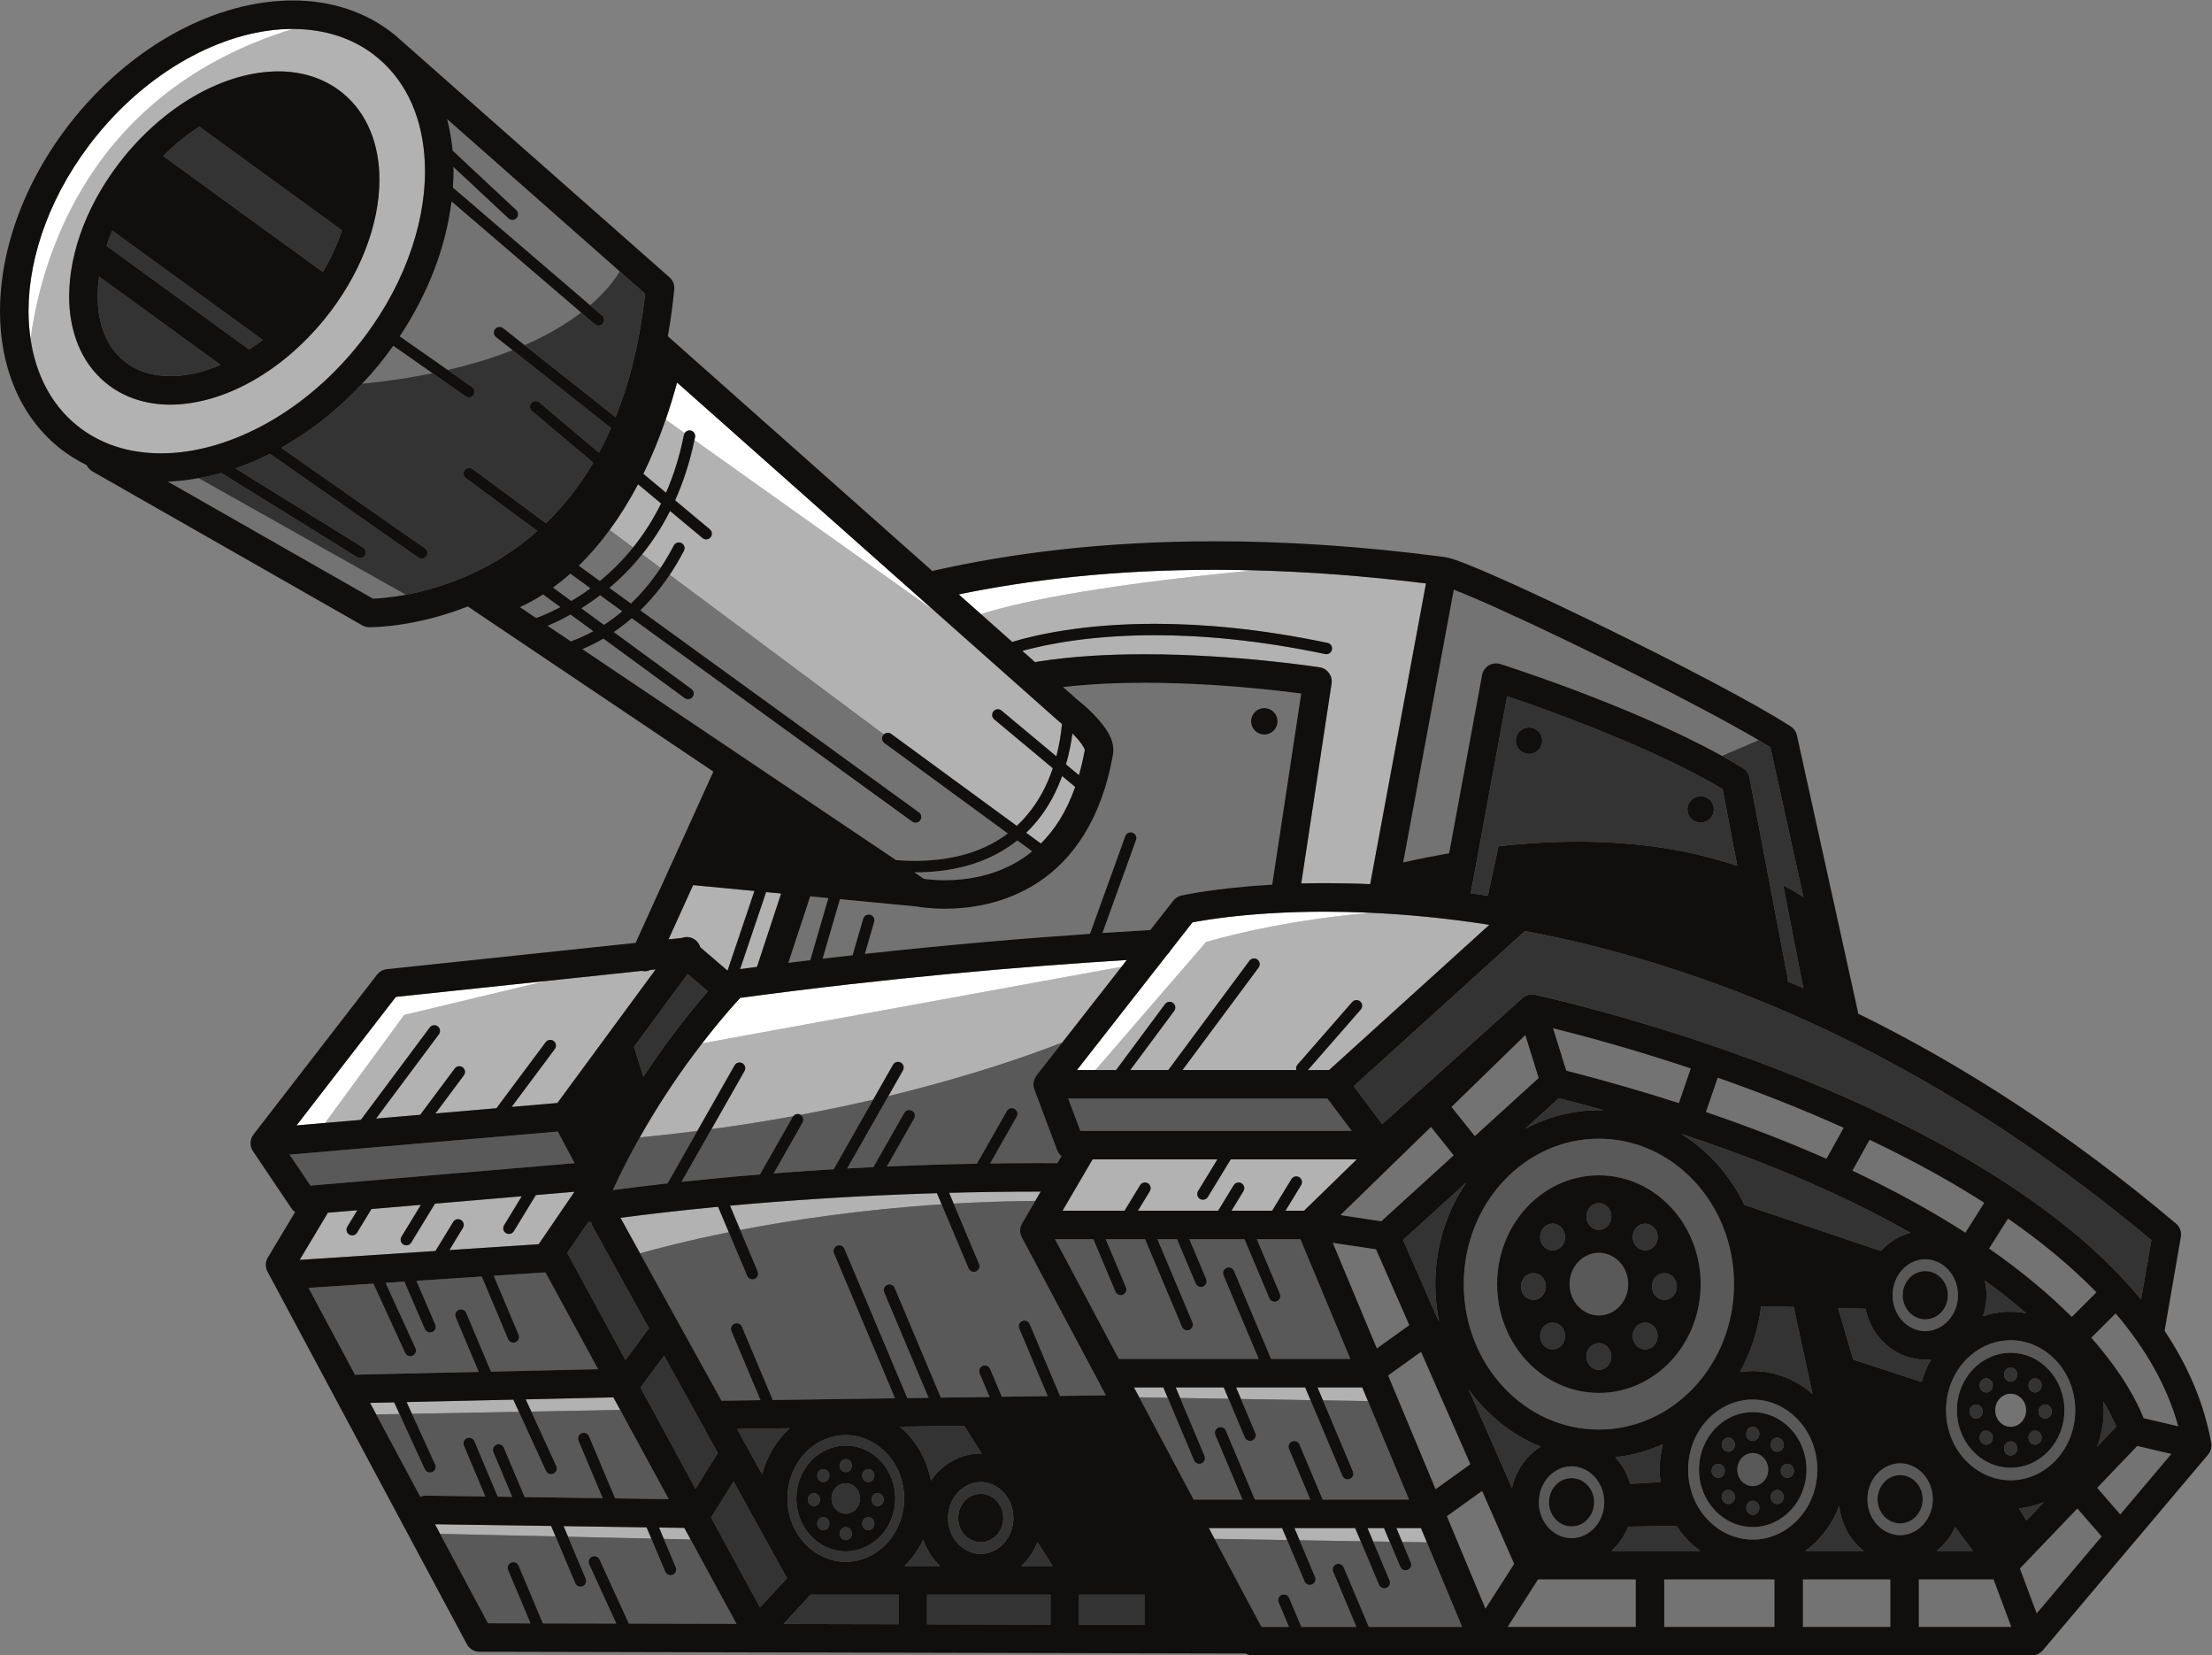 <?xml version="1.0" encoding="UTF-8" standalone="no"?>
<svg
   xmlns:dc="http://purl.org/dc/elements/1.1/"
   xmlns:cc="http://creativecommons.org/ns#"
   xmlns:rdf="http://www.w3.org/1999/02/22-rdf-syntax-ns#"
   xmlns:svg="http://www.w3.org/2000/svg"
   xmlns="http://www.w3.org/2000/svg"
   xmlns:sodipodi="http://sodipodi.sourceforge.net/DTD/sodipodi-0.dtd"
   xmlns:inkscape="http://www.inkscape.org/namespaces/inkscape"
   version="1.1"
   id="svg2"
   xml:space="preserve"
   width="466.667"
   height="349.16"
   viewBox="0 0 466.667 349.16"
   sodipodi:docname="tank_002.eps"><rect x="0" y="0" width="466.667" height="349.16" fill="#808080" stroke="none"/><defs
     id="defs6" /><sodipodi:namedview
     pagecolor="#ffffff"
     bordercolor="#666666"
     borderopacity="1"
     objecttolerance="10"
     gridtolerance="10"
     guidetolerance="10"
     inkscape:pageopacity="0"
     inkscape:pageshadow="2"
     inkscape:window-width="640"
     inkscape:window-height="480"
     id="namedview4" /><g
     id="g10"
     inkscape:groupmode="layer"
     inkscape:label="ink_ext_XXXXXX"
     transform="matrix(1.333,0,0,-1.333,0,349.16)"><g
       id="g12"
       transform="scale(0.1)"><path
         d="m 564.246,2070.17 c 72.195,88.35 108.508,190.31 108.414,278.44 -0.101,69.93 -22.312,130.13 -65.851,171.3 l -10.438,9.2 c -36.609,29.77 -82.078,44.26 -132.664,44.44 -323.41,-99.27 -398.219,-363.59 -415.348,-490.69 8.305,-56.02 32.715,-103.44 72.879,-136.24 36.793,-30 82.532,-44.52 133.426,-44.58 100.879,-0.25 220.832,59.18 309.582,168.13 z m -294.629,-91.08 h -0.281 c -37.219,0 -72.988,10.79 -101.625,34.23 -40.055,32.68 -58.379,83.12 -58.27,137.24 0.129,71.25 30.387,151.22 87.422,221.24 69.41,84.69 160.903,134.24 243.469,134.63 37.313,0.05 73.215,-10.75 101.91,-34.25 40.031,-32.67 58.36,-83.11 58.25,-137.24 -0.125,-71.25 -30.371,-151.23 -87.406,-221.26 -69.426,-84.65 -160.914,-134.21 -243.469,-134.59 z m 776.663,-156.38 -36.48,30.45 c -14.519,-27.65 -29.687,-51.58 -44.964,-72.39 l 37.114,-27.66 c 16.07,19.92 31.2,42.93 44.33,69.6 z m 36.08,108.34 c 0.22,1.12 0.69,2.13 1.26,3.03 l -30.07,21.39 c -10.93,-31.72 -22.82,-60.26 -35.33,-85.82 l 35.9,-29.96 c 11.72,26.95 21.48,57.19 28.24,91.36 z m 634.57,-498.25 c -0.03,0.1 -0.05,0.21 -0.09,0.34 -0.24,0.74 -0.78,2.06 -1.64,3.66 -1.72,3.2 -4.75,7.48 -8.39,11.79 -2.93,3.48 -6.24,6.95 -9.55,10.26 -1.76,-13.85 -4.86,-30.71 -10.17,-48.94 l 20.52,-17.14 c 3.56,12.39 6.73,25.63 9.32,40.03 z M 1111.29,968.555 c -4.71,-6.094 -9.55,-12.461 -14.53,-19.18 -26.25,-35.383 -55.9,-79.414 -84.21,-129.668 31.24,2.949 61.55,6.379 91.08,10.117 l 59.01,103.848 c 2.46,4.316 7.97,5.84 12.31,3.391 4.32,-2.473 5.84,-7.993 3.39,-12.317 l -52.3,-91.992 c 45.39,6.113 88.58,13.035 129.48,20.5 2.73,3.387 7.47,4.527 11.37,2.305 0.07,-0.039 0.11,-0.118 0.18,-0.161 40.69,7.598 79.1,15.676 114.89,23.989 l 31.42,55.261 c 2.46,4.336 7.98,5.848 12.3,3.387 4.34,-2.469 5.85,-7.969 3.39,-12.305 l -23.12,-40.664 c 131.62,31.848 226.25,65.598 275.4,84.875 l 93.71,119.739 z m 554.47,388.535 c -10.26,-19.34 -23.94,-38.39 -41.7,-55.37 l 23.31,-17.06 c 21.24,21.02 40.32,49.68 54.34,89.55 l -20.65,17.23 c -4.12,-11.28 -9.15,-22.85 -15.3,-34.35 z m 502.25,-181.95 c -115.95,-10.79 -201.96,-29.79 -259.14,-46.22 L 1733.71,926.238 h 32.66 l 77.49,104.352 c 2.98,3.99 8.62,4.83 12.62,1.86 4,-2.99 4.85,-8.63 1.88,-12.63 l -69.51,-93.582 h 60.19 l 128.44,172.972 c 2.97,3.98 8.63,4.83 12.62,1.86 4.01,-2.98 4.85,-8.63 1.87,-12.62 L 1871.52,926.238 h 180.2 c -0.83,2.864 -0.4,6.035 1.71,8.442 l 86.63,99.2 c 3.28,3.76 8.97,4.14 12.73,0.87 3.76,-3.27 4.14,-8.99 0.87,-12.73 l -83.65,-95.782 h 33.51 l 253.62,229.802 c -69.31,10.85 -132.64,16.56 -189.13,19.1 z m -340.27,457.18 c 75.01,0 166.37,-7.7 273.37,-30.2 4.87,-1.03 8,-5.8 6.98,-10.68 -1.04,-4.87 -5.82,-8 -10.71,-6.98 -105.79,22.22 -195.86,29.83 -269.64,29.83 -100.89,0 -171.22,-14.2 -209.71,-24.78 l 20.41,-18.1 c 1.32,0.47 2.68,0.86 4.11,1.08 54.28,8.62 112.59,11.65 168.7,11.65 145.78,-0.02 276.71,-20.57 277.38,-20.67 12.25,-1.91 20.67,-13.42 18.81,-25.67 l -48.03,-316.36 c 12.18,0.3 24.69,0.51 37.89,0.51 22.34,0.01 46.12,-0.45 71.24,-1.56 l 88.32,475.8 c -97.13,12.02 -187.6,18.55 -271.75,20.73 -272.22,-25.74 -388.81,-55.03 -432.56,-69.31 l 49.49,-43.92 c 36.79,11.11 112.76,28.63 225.7,28.63 z m -591.49,-426.77 -23.75,2.26 -41.2,-121.87 c 8.95,1.21 17.88,2.4 26.76,3.56 z m -112.85,576.33 c 3.81,-3.2 4.33,-8.9 1.14,-12.71 -1.78,-2.15 -4.35,-3.25 -6.93,-3.25 -2.04,0 -4.1,0.69 -5.79,2.11 l -51.35,42.85 c -13.17,-26.04 -28.17,-48.73 -44.07,-68.54 l 29.03,-21.64 c 7.25,10.88 14.29,22.62 20.99,35.49 2.29,4.42 7.72,6.15 12.16,3.85 4.42,-2.3 6.14,-7.72 3.85,-12.16 -7.16,-13.77 -14.7,-26.36 -22.49,-37.99 l 338.91,-252.59 c 3.09,2.97 7.86,3.52 11.46,0.91 l 198.91,-145.62 c 17.27,16.08 30.48,34.34 40.63,53.05 6.85,12.72 12.17,25.64 16.39,38.17 l -92.72,77.37 c -3.84,3.21 -4.34,8.89 -1.14,12.73 3.18,3.82 8.87,4.33 12.69,1.13 l 86.79,-72.43 c 5.3,20.23 7.76,38.33 8.86,51.34 -2.48,2.07 -3.91,3.17 -3.92,3.19 l -1.15,0.95 -198.09,175.77 -378.51,269.25 c -7.41,-35.65 -17.91,-67.31 -30.57,-95.41 z m -608.857,-939.36 56.562,4.875 109.036,146.171 c 2.984,4 8.625,4.825 12.617,1.832 4,-2.964 4.82,-8.621 1.851,-12.625 l -99.453,-133.32 69.946,6.016 54.621,73.222 c 2.968,3.973 8.629,4.793 12.621,1.829 3.996,-2.993 4.812,-8.625 1.828,-12.622 l -45.012,-60.359 96.547,8.313 77.953,104.519 c 2.965,3.984 8.625,4.805 12.617,1.836 3.996,-2.988 4.817,-8.633 1.848,-12.629 l -68.379,-91.656 72.445,6.219 155.479,211.349 -8.27,-0.88 c -2.79,-1.19 -5.73,-2.02 -8.8,-2.02 -1.64,0 -3.28,0.2 -4.91,0.57 L 863.773,1067.1 639.746,1013.48 Z M 717.262,685.957 c 2.601,4.238 8.148,5.586 12.402,3.008 4.246,-2.598 5.594,-8.137 3.012,-12.41 l -21.449,-35.176 141.378,9.266 c 0.086,0.128 0.114,0.285 0.204,0.402 l 56.402,82.586 -61.113,-5.188 -34.899,-57.222 c -1.691,-2.778 -4.664,-4.321 -7.711,-4.321 -1.593,0 -3.215,0.422 -4.675,1.321 -4.266,2.605 -5.614,8.144 -3.016,12.414 l 27.988,45.918 -137.347,-11.672 -37.622,-61.692 c -1.695,-2.793 -4.668,-4.324 -7.714,-4.324 -1.598,0 -3.215,0.43 -4.68,1.309 -4.266,2.605 -5.613,8.144 -3.012,12.414 l 30.735,50.398 -78.239,-6.633 -22.789,-37.39 c -1.703,-2.774 -4.679,-4.317 -7.719,-4.317 -1.597,0 -3.218,0.43 -4.687,1.329 -4.242,2.597 -5.598,8.132 -2.992,12.402 l 15.902,26.086 -47.105,-4.004 c -0.485,-1.313 -1.071,-2.609 -1.821,-3.859 l -42.441,-70.75 214.945,14.089 z m 1099.588,61.121 c 4.24,-2.598 5.58,-8.164 3.01,-12.41 l -18.89,-30.969 h 127 l 24.62,40.364 c 2.6,4.25 8.14,5.593 12.4,3 4.25,-2.598 5.6,-8.149 3,-12.407 l -18.88,-30.957 h 64.31 l 30.49,49.973 c 2.57,4.25 8.12,5.598 12.4,3.019 4.22,-2.597 5.58,-8.156 2.99,-12.406 l -24.74,-40.586 h 29.39 l 83.39,81.196 h -199.47 l -36.3,-59.536 c -1.69,-2.781 -4.68,-4.312 -7.72,-4.312 -1.6,0 -3.22,0.418 -4.69,1.297 -4.25,2.605 -5.6,8.164 -2.99,12.422 l 30.56,50.129 h -197.62 c -0.16,-0.286 -0.24,-0.586 -0.4,-0.872 l -47.03,-80.324 h 98.16 l 24.59,40.364 c 2.61,4.257 8.17,5.593 12.42,3.015 z m -758.83,385.912 20.65,2.18 c 6.94,2.67 15.02,1.9 21.45,-2.83 4.12,-3.03 6.84,-7.23 8.18,-11.79 l 43.15,-37 42.59,126.03 -97.04,9.27 z m -245.618,-728.256 -168.929,-3.816 8.507,-18.586 169.254,3.137 z m 28.504,-18.894 140.696,2.598 -10.805,19.882 -138.754,-3.132 z m -255.207,13.769 9.805,-18.32 36.781,0.684 -8.476,18.496 z m 1209.021,24.422 8.32,-15.633 45.06,-0.734 -6.9,16.367 z m 299.13,-20.398 71.15,-1.16 -9,21.558 h -70.75 z m -157.04,20.398 h -76.02 l 7.03,-16.687 76.54,-1.262 z m 27.26,-18.269 110.06,-1.809 -8.45,20.078 h -109.29 z m -50.87,-204.27 9.07,-17.027 114.86,-1.887 -7.97,18.914 z m 296.82,0 9.22,-21.89 39.05,-0.649 -9.4,22.539 z m -161.3,0 8.1,-19.234 96.73,-1.582 -8.78,20.816 z m 115.64,0 8.9,-21.14 26.26,-0.43 -9.08,21.57 z m -1121.33,0.891 7.56,-17.942 42.45,-0.957 -9.96,18.325 z m -354.538,5.176 8.113,-15.164 182.665,-4.102 -6.985,16.59 z m 203.481,-2.969 7.05,-16.746 131.817,-2.961 -7.5,17.793 z m 97.39,488.801 c -2.609,-0.344 -4.945,-0.664 -7.367,-0.989 l 31.054,-56.203 c 26.31,7.485 74.42,20.156 140.38,33.418 l -16.96,40.278 c -62.88,-6.016 -112.92,-12.012 -147.107,-16.504 z m 512.787,38.589 7.18,-17.058 c 41.31,2.394 84.45,3.887 129.16,4.258 l 8.62,14.718 c -0.58,0 -1.15,0.008 -1.72,0.008 -49.53,0 -97.36,-0.691 -143.24,-1.926 z m -346.84,-20.332 16.21,-38.484 c 83.38,16.082 192.02,32.344 318.72,40.598 l -7.43,17.664 c -127.59,-3.836 -239.08,-11.668 -327.5,-19.778"
         style="fill:#b2b2b2;fill-opacity:1;fill-rule:nonzero;stroke:none"
         id="path14" /><path
         d="m 1923.47,348.816 c -1.94,4.59 0.22,9.895 4.82,11.821 4.57,1.929 9.87,-0.227 11.8,-4.809 l 45.98,-109.219 h 87.75 l -33.77,80.188 c -1.94,4.59 0.22,9.894 4.81,11.808 4.58,1.942 9.89,-0.199 11.81,-4.796 l 36.72,-87.2 136.66,0.012 -65.05,155.852 -71.15,1.16 47.36,-112.488 c 1.93,-4.602 -0.23,-9.895 -4.82,-11.829 -1.14,-0.488 -2.32,-0.711 -3.49,-0.711 -3.51,0 -6.85,2.079 -8.31,5.516 l -50.46,119.832 -110.06,1.809 22.65,-53.809 c 1.93,-4.582 -0.23,-9.883 -4.82,-11.816 -1.13,-0.481 -2.32,-0.711 -3.48,-0.711 -3.53,0 -6.88,2.078 -8.32,5.523 l -25.74,61.133 -76.54,1.262 38.59,-91.66 c 1.93,-4.59 -0.22,-9.891 -4.83,-11.829 -1.13,-0.476 -2.32,-0.71 -3.48,-0.71 -3.52,0 -6.87,2.082 -8.31,5.527 l -41.69,98.992 -45.06,0.734 86.15,-161.796 h 77.3 z m 12.96,252.629 c -1.95,4.602 0.21,9.883 4.81,11.828 4.6,1.922 9.89,-0.238 11.81,-4.816 l 58.67,-139.316 h 125.45 l -79.08,189.445 h -68.88 l 36.38,-86.406 c 1.95,-4.59 -0.22,-9.875 -4.81,-11.809 -1.15,-0.476 -2.33,-0.715 -3.51,-0.715 -3.51,0 -6.85,2.082 -8.29,5.539 l -39.34,93.391 h -87.22 l 26.56,-63.066 c 1.93,-4.622 -0.22,-9.895 -4.81,-11.829 -1.15,-0.476 -2.32,-0.711 -3.49,-0.711 -3.52,0 -6.86,2.079 -8.32,5.528 l -29.52,70.078 h -30.98 l 55.44,-131.672 c 1.93,-4.598 -0.22,-9.883 -4.82,-11.816 -1.14,-0.481 -2.34,-0.711 -3.5,-0.711 -3.51,0 -6.86,2.078 -8.3,5.515 l -58.41,138.684 h -62.23 l 32,-76.027 c 1.94,-4.59 -0.22,-9.895 -4.81,-11.829 -1.16,-0.476 -2.34,-0.718 -3.51,-0.718 -3.51,0 -6.84,2.09 -8.3,5.535 l -34.97,83.039 h -60.62 L 1770.7,469.141 h 221.45 z m -318.82,82.078 20.88,35.657 c -44.71,-0.371 -87.85,-1.864 -129.16,-4.258 l 40.22,-95.52 c 1.94,-4.586 -0.21,-9.879 -4.82,-11.812 -1.14,-0.488 -2.33,-0.715 -3.5,-0.715 -3.51,0 -6.85,2.078 -8.31,5.527 l -42.68,101.36 c -126.7,-8.254 -235.34,-24.516 -318.72,-40.598 l 27.64,-65.625 c 1.93,-4.59 -0.23,-9.891 -4.82,-11.816 -1.15,-0.489 -2.33,-0.711 -3.5,-0.711 -3.52,0 -6.87,2.078 -8.32,5.515 l -29.09,69.09 c -65.96,-13.262 -114.07,-25.933 -140.38,-33.418 l 128.86,-233.164 61.7,0.871 -46.02,109.297 c -1.94,4.578 0.22,9.883 4.83,11.817 4.58,1.933 9.88,-0.223 11.81,-4.817 l 48.85,-116.023 193.44,2.722 -96.66,229.575 c -1.94,4.578 0.22,9.878 4.8,11.812 4.61,1.938 9.89,-0.223 11.82,-4.812 l 99.5,-236.297 33.66,0.476 -70.29,166.914 c -1.92,4.59 0.22,9.883 4.83,11.817 4.58,1.933 9.87,-0.227 11.81,-4.824 l 73.12,-173.633 77.01,1.074 -15.72,37.324 c -1.94,4.61 0.23,9.895 4.81,11.836 4.59,1.926 9.89,-0.234 11.83,-4.824 l 18.54,-44.063 72.58,1.028 -45.09,107.066 c -1.93,4.602 0.23,9.875 4.82,11.82 4.59,1.93 9.9,-0.238 11.81,-4.816 l 47.93,-113.801 72.6,1.028 -133.06,249.914 c -3.69,6.929 -3.53,15.254 0.44,22.007 z M 2681.2,424.27 c 38.9,41.55 63.16,99.199 63.16,163.25 0,64.035 -24.26,121.699 -63.16,163.253 -38.95,41.563 -92.03,66.844 -150.7,66.864 -58.66,-0.02 -111.74,-25.301 -150.7,-66.864 -38.88,-41.554 -63.16,-99.218 -63.16,-163.253 0,-64.051 24.28,-121.7 63.16,-163.25 38.96,-41.567 92.04,-66.848 150.7,-66.868 58.67,0.02 111.75,25.301 150.7,66.868 z m -311.79,163.242 c 0,95.086 72.13,172.168 161.1,172.168 88.96,0 161.09,-77.082 161.09,-172.168 0,-95.078 -72.13,-172.16 -161.09,-172.16 -88.97,0 -161.1,77.082 -161.1,172.16 z M 734.199,331.992 c -1.941,4.59 0.227,9.871 4.817,11.817 4.593,1.933 9.879,-0.227 11.82,-4.817 l 36.945,-87.769 22.84,-0.325 -29.781,70.735 c -1.938,4.59 0.223,9.871 4.82,11.812 4.57,1.938 9.883,-0.222 11.801,-4.82 l 32.867,-78.02 123.539,-1.796 -38.301,90.957 c -1.937,4.589 0.227,9.89 4.821,11.804 4.59,1.946 9.883,-0.203 11.82,-4.793 l 41.371,-98.254 84.772,-1.226 -76.748,141.141 -140.696,-2.598 39.52,-86.199 c 2.062,-4.536 0.07,-9.883 -4.446,-11.953 -1.218,-0.571 -2.5,-0.833 -3.757,-0.833 -3.418,0 -6.692,1.954 -8.2,5.274 l -42.789,93.34 -169.254,-3.137 36.711,-80.105 c 2.071,-4.524 0.094,-9.891 -4.437,-11.954 -1.227,-0.566 -2.508,-0.832 -3.766,-0.832 -3.418,0 -6.687,1.965 -8.199,5.266 l -40.004,87.266 -36.781,-0.684 69.793,-130.398 c 2.894,1.277 6.074,2.031 9.449,1.98 l 93.34,-1.355 z M 909.418,778.906 882.754,828.914 458.402,792.41 491.41,743.43 Z m 141.172,-594.465 18.93,-44.949 c 1.94,-4.582 -0.23,-9.875 -4.81,-11.816 -1.14,-0.488 -2.32,-0.703 -3.49,-0.703 -3.53,0 -6.87,2.07 -8.32,5.527 l -22.06,52.383 -131.817,2.961 28.004,-66.489 c 1.918,-4.597 -0.23,-9.902 -4.832,-11.812 -1.14,-0.488 -2.324,-0.727 -3.496,-0.727 -3.508,0 -6.859,2.082 -8.304,5.532 l -31.125,73.945 -182.665,4.102 75.735,-141.497 67.34,-0.156 -35.516,84.336 c -1.945,4.59 0.207,9.895 4.813,11.817 4.582,1.945 9.867,-0.235 11.808,-4.817 l 38.488,-91.387 116.172,-0.262 -43,93.8 c -2.074,4.532 -0.074,9.879 4.453,11.961 4.54,2.082 9.875,0.079 11.95,-4.441 L 995.313,50.383 1165.62,50 1093.04,183.484 Z M 721.254,535 c -1.934,4.578 0.226,9.871 4.824,11.816 4.582,1.922 9.879,-0.214 11.813,-4.812 l 39.183,-92.934 169.485,3.84 -83.317,153.223 -81.758,-5.352 39.301,-93.359 c 1.934,-4.602 -0.222,-9.895 -4.816,-11.817 -1.145,-0.488 -2.336,-0.722 -3.508,-0.722 -3.508,0 -6.848,2.082 -8.305,5.515 l -41.453,98.469 c -0.09,0.215 -0.062,0.449 -0.137,0.672 l -103.527,-6.773 29.824,-69.114 c 1.989,-4.57 -0.133,-9.863 -4.707,-11.843 -1.168,-0.508 -2.379,-0.743 -3.57,-0.743 -3.492,0 -6.813,2.032 -8.277,5.45 l -31.485,72.898 c -0.297,0.691 -0.332,1.406 -0.449,2.117 l -30.148,-1.968 47.363,-103.372 c 2.078,-4.531 0.09,-9.882 -4.43,-11.961 -1.222,-0.57 -2.496,-0.832 -3.758,-0.832 -3.422,0 -6.687,1.961 -8.211,5.286 l -50.23,109.617 -102.645,-6.731 73.747,-137.8 c 1.378,0.3 2.792,0.5 4.253,0.527 l 191.372,4.336 z M 3182.21,498.77 c -55.28,-0.11 -102.15,-48.504 -102.26,-110.848 0.11,-62.309 46.98,-110.695 102.26,-110.813 55.26,0.118 102.14,48.504 102.23,110.813 -0.09,62.344 -46.97,110.738 -102.23,110.848 z m 0,-201.719 c -46.96,0 -85.03,40.683 -85.03,90.879 0,50.195 38.07,90.879 85.03,90.879 46.97,0 85.04,-40.684 85.04,-90.879 0,-50.196 -38.07,-90.879 -85.04,-90.879 z M 3047.1,513.113 c 27.36,0.078 51.62,24.348 51.74,56.86 -0.12,32.527 -24.38,56.804 -51.74,56.863 -27.39,-0.059 -51.64,-24.336 -51.75,-56.863 0.11,-32.512 24.36,-56.782 51.75,-56.86 z m 0,95.071 c 19.75,0 35.74,-17.11 35.74,-38.211 0,-21.106 -15.99,-38.215 -35.74,-38.215 -19.74,0 -35.74,17.109 -35.74,38.215 0,21.101 16,38.211 35.74,38.211 z M 2487.27,299.238 c -27.39,-0.066 -51.64,-24.343 -51.76,-56.875 h 0.03 c 0.09,-32.508 24.34,-56.765 51.73,-56.836 27.37,0.071 51.62,24.328 51.73,56.836 -0.11,32.532 -24.36,56.809 -51.73,56.875 z m 0,-95.078 c -19.74,0 -35.74,17.11 -35.74,38.203 0,21.114 16,38.223 35.74,38.223 19.74,0 35.75,-17.109 35.75,-38.223 0,-21.093 -16.01,-38.203 -35.75,-38.203 z m -348.01,625.852 -38.34,51.109 h -410.24 l 19.16,-51.109 z m 79.98,-650.41 13.61,-32.336 c 1.95,-4.59 -0.21,-9.883 -4.8,-11.817 -1.15,-0.488 -2.34,-0.715 -3.5,-0.715 -3.51,0 -6.86,2.082 -8.32,5.52 l -16.71,39.668 -26.26,0.43 25.92,-61.575 c 1.95,-4.597 -0.22,-9.871 -4.79,-11.824 -1.16,-0.476 -2.35,-0.715 -3.52,-0.715 -3.51,0 -6.85,2.082 -8.31,5.532 l -29.01,68.906 -96.73,1.582 24.51,-58.164 c 1.92,-4.602 -0.22,-9.883 -4.83,-11.828 -1.14,-0.481 -2.32,-0.711 -3.49,-0.711 -3.51,0 -6.86,2.078 -8.3,5.523 l -27.58,65.5 -114.86,1.887 74.19,-139.317 H 2040 l -16.34,38.836 c -1.95,4.59 0.21,9.883 4.79,11.809 4.61,1.941 9.89,-0.207 11.82,-4.797 l 19.31,-45.848 h 87.2 l -36.77,87.332 c -1.94,4.59 0.22,9.895 4.81,11.817 4.59,1.941 9.88,-0.227 11.82,-4.817 l 39.71,-94.332 h 147.8 l -55.86,133.805 z m 554.8,140.625 c -13.51,0 -24.47,-11.711 -24.47,-26.164 0,-14.446 10.96,-26.141 24.47,-26.141 13.51,0 24.48,11.695 24.48,26.141 0,14.453 -10.97,26.164 -24.48,26.164 z m 233.23,-16.223 c -27.38,-0.066 -51.64,-24.336 -51.75,-56.863 h 0.02 c 0.09,-32.512 24.35,-56.782 51.73,-56.848 27.37,0.066 51.62,24.336 51.73,56.848 -0.11,32.527 -24.36,56.797 -51.73,56.863 z m 0,-95.078 c -19.74,0 -35.74,17.109 -35.74,38.203 0,21.113 16,38.223 35.74,38.223 19.75,0 35.75,-17.11 35.75,-38.223 0,-21.094 -16,-38.203 -35.75,-38.203 z m -233.23,195.976 c -55.28,-0.117 -102.15,-48.476 -102.26,-110.839 0.11,-62.313 46.98,-110.704 102.26,-110.801 55.26,0.097 102.13,48.488 102.23,110.801 -0.1,62.363 -46.97,110.722 -102.23,110.839 z m 0,-201.718 c -46.97,0 -85.04,40.695 -85.04,90.879 0,50.207 38.07,90.886 85.04,90.886 46.97,0 85.03,-40.679 85.03,-90.886 0,-50.184 -38.06,-90.879 -85.03,-90.879 z m -197.18,384.328 c 0,27.359 -20.75,49.551 -46.35,49.551 -25.6,0 -46.35,-22.192 -46.35,-49.551 0,-27.356 20.75,-49.543 46.35,-49.532 25.6,0 46.35,22.176 46.35,49.532 z M 1103.63,829.824 c -29.53,-3.738 -59.84,-7.168 -91.08,-10.117 -14.769,-26.223 -29.191,-54.031 -42.53,-83.406 21.179,2.879 50.38,6.621 86.51,10.664 z m 99.15,-68.769 51.79,91.113 c 0.25,0.437 0.64,0.715 0.95,1.086 -40.9,-7.465 -84.09,-14.387 -129.48,-20.5 l -47.4,-83.367 c 35.86,3.836 77.47,7.859 124.14,11.668 z m 67.49,82.199 -45.75,-80.481 c 29.8,2.305 61.48,4.493 94.85,6.485 l 62.59,110.129 c -35.79,-8.313 -74.2,-16.391 -114.89,-23.989 4.15,-2.507 5.62,-7.878 3.2,-12.144 z m 112.07,-70.598 48.77,85.801 c 2.44,4.336 7.96,5.852 12.29,3.379 4.32,-2.461 5.85,-7.957 3.39,-12.297 l -43.15,-75.906 c 45.18,2.004 92.78,3.547 142.47,4.465 l 47.37,83.355 c 2.48,4.336 7.97,5.852 12.31,3.391 4.34,-2.473 5.85,-7.969 3.38,-12.305 l -42.12,-74.101 c 25.63,0.371 51.72,0.593 78.34,0.593 9.24,-0.008 18.65,-0.054 28.06,-0.125 l 6.52,11.145 c -3.02,2.461 -5.45,5.672 -6.87,9.472 l -36.1,96.239 c -0.05,0.136 -0.05,0.273 -0.1,0.41 -0.56,1.582 -0.97,3.203 -1.17,4.844 -0.01,0.144 0,0.293 -0.01,0.437 -0.15,1.508 -0.13,3.02 0.02,4.516 0.05,0.496 0.17,1.004 0.25,1.504 0.2,1.14 0.47,2.261 0.84,3.367 0.18,0.547 0.39,1.094 0.62,1.621 0.43,1.023 0.97,2.012 1.56,2.98 0.22,0.348 0.34,0.743 0.58,1.082 0.11,0.168 0.27,0.286 0.39,0.45 0.15,0.195 0.24,0.41 0.39,0.605 l 40.98,52.363 c -49.15,-19.277 -143.78,-53.027 -275.4,-84.875 l -65.13,-114.558 c 13.57,0.754 27.43,1.465 41.52,2.148"
         style="fill:#595959;fill-opacity:1;fill-rule:nonzero;stroke:none"
         id="path16" /><path
         d="m 1811.25,1539.03 c -43,0 -86.99,-1.97 -128.71,-6.76 l 22.85,-20.28 c 5.19,-4.17 29.68,-23.55 45.36,-46.86 5.63,-8.92 11.07,-18.65 11.36,-32.38 0,-2.12 -0.18,-4.36 -0.58,-6.7 -18.01,-104.53 -65.18,-167.94 -118.33,-202.73 -53.05,-34.91 -109.74,-41.8 -147.72,-41.84 -23.99,0 -40.75,2.79 -45.19,3.61 l -120.94,11.56 -27.45,-94.2 c 15.97,1.89 31.79,3.7 47.45,5.46 l 16.84,57.81 c 1.39,4.81 6.4,7.53 11.19,6.14 4.78,-1.4 7.53,-6.4 6.14,-11.18 l -14.76,-50.64 c 132.47,14.57 253.34,24.72 356.38,31.77 l 55.8,154.56 c 1.7,4.68 6.86,7.11 11.55,5.42 4.69,-1.69 7.13,-6.87 5.44,-11.56 l -53.13,-147.12 c 26.54,1.75 51.82,3.31 75.73,4.66 l 36.36,46.46 c 3.14,4.05 7.69,6.94 12.69,8.09 1.06,0.23 53.13,12.11 143.92,17.26 l 45.91,302.45 c -14.18,1.88 -34.61,4.4 -59.6,6.92 -49.97,5.05 -117.77,10.08 -188.56,10.08 z m 210.61,-60.99 c 0,-11.55 -9.36,-20.9 -20.9,-20.9 -11.55,0 -20.9,9.35 -20.9,20.9 0,11.53 9.35,20.9 20.9,20.9 11.54,0 20.9,-9.37 20.9,-20.9 z m 323.78,73.26 c 1.17,6.34 5.04,11.92 10.57,15.24 5.52,3.32 12.26,4.12 18.41,2.17 0.76,-0.37 205.02,-64.67 350.75,-145.39 l 57.9,24.95 c -94.51,55.85 -292.25,154.08 -411.54,207.8 -29.06,13.15 -54.07,23.79 -70.84,30.29 l -80.11,-431.61 c 25,5.57 49.28,10.41 72.7,14.44 z m -1063.34,-350.16 -34.66,-105.3 c 11.68,1.46 23.24,2.86 34.78,4.26 l 28.64,98.3 z M 2699.94,859.816 c 70.33,-23.925 133.72,-48.73 190.74,-73.964 l 27.25,49.031 c -68.53,30.847 -136.54,57.226 -199.3,79.277 z M 3157.75,387.93 c 0,-14.446 10.94,-26.153 24.46,-26.153 13.51,0 24.47,11.707 24.47,26.153 0,14.441 -10.96,26.152 -24.47,26.152 -13.52,0 -24.46,-11.711 -24.46,-26.152 z m 160.19,186.648 c -40.77,41.965 -88.28,80.883 -139.93,116.645 l -29.86,-47.414 c 54.4,-37.903 97.23,-74.563 130.83,-108.211 z m -177.5,141.652 c -44,28.204 -90.37,54.266 -137.61,78.133 -14.57,7.383 -29.2,14.551 -43.85,21.528 l -27.14,-48.84 c 69.22,-32.61 128.39,-65.672 178.81,-98.125 z m 56.4,-578.718 26.61,-70.969 102.8,121.711 -38.46,44.219 z M 817.086,2286.98 c 3.641,-3.41 3.828,-9.12 0.437,-12.76 -1.781,-1.9 -4.187,-2.85 -6.593,-2.85 -2.207,0 -4.422,0.8 -6.157,2.43 l -87.136,81.37 c 0.035,-2.19 0.14,-4.37 0.136,-6.56 -0.003,-8.6 -0.418,-17.29 -1.015,-26.02 l 217.265,-186.24 c 24.594,21.21 38.86,40.42 46.782,53.6 L 707.66,2430.93 c 4.153,-16.11 7.067,-32.75 8.641,-49.82 z M 3392.61,375.449 l 54.82,-12.898 c -17.7,64.258 -52.44,123.875 -99.06,178.648 l -38.51,-38.511 c 52.04,-59.122 74.35,-105.461 82.75,-127.239 z m -73.48,-110.254 36.57,-42.07 80.82,95.664 -53.91,12.688 z M 3036.89,120.32 V 45.148 h 146.38 L 3155.09,120.32 Z M 783.598,2098.69 c 3.09,3.9 8.781,4.56 12.675,1.48 l 33.965,-26.89 c 37.93,16.57 67.157,34.4 89.52,51.54 l -205.11,175.82 c -8.726,-70.89 -36.347,-144.8 -82.027,-213.51 l 76.012,-53.14 c 39.34,9.12 73.238,19.83 102.535,31.38 l -26.094,20.65 c -3.906,3.09 -4.566,8.75 -1.476,12.67 z M 2853.48,45.148 H 2991.8 V 120.32 H 2853.48 Z M 599.195,2041.64 c -8.402,-10.26 -17.132,-20 -26.019,-29.47 40.972,4.14 77.957,9.82 111.394,16.63 l -62.164,43.46 c -7.351,-10.33 -15.027,-20.58 -23.211,-30.62 z M 2249.03,480.41 l -52.06,-37.422 75.13,-179.98 55.06,39.57 z m -71.28,162.238 -68.4,10.25 69.79,-167.175 51.35,36.894 z m 122.98,148.653 -35.96,44.961 -143.36,-139.563 64.73,-9.707 z m 33.43,30.418 101.07,91.98 -21.17,67.91 -116.83,-113.738 z m 11.54,-561.367 -55.76,-40.071 61.07,-146.289 45.43,70.863 z m 40.39,-215.204 h 202.75 V 120.32 h -154.55 z m 247.87,0 h 174.42 V 120.32 H 2633.96 Z M 2478.84,925.352 c 63.69,-16.407 123.04,-33.594 178.29,-51.375 l 18.84,54.812 c -92.86,31.016 -170.49,51.824 -215.08,62.891 -1.05,0.254 -1.94,0.476 -2.95,0.722 z M 903.063,1646.93 c -13.297,-7.37 -25.614,-13.21 -36.379,-17.74 l 36.699,-24.67 c 10.172,3.64 22.285,8.81 35.601,16.11 z m -43.52,31.86 c -14.063,-9.06 -26.516,-15.5 -36.734,-20.09 l 25.738,-17.31 c 1.906,0.72 3.84,1.46 5.91,2.29 9.43,3.78 20.484,8.76 32.481,15.05 z m 588.047,-421.63 c 66.76,0.18 113.75,17.83 147.43,43.45 l -195.37,143.04 c -4.02,2.93 -4.9,8.58 -1.95,12.61 0.32,0.44 0.77,0.68 1.15,1.04 l -338.91,252.59 c -14.88,-22.23 -30.66,-40.81 -46.53,-56.23 l 440.97,-319.7 c 4.03,-2.91 4.92,-8.56 2.01,-12.58 -1.78,-2.43 -4.53,-3.72 -7.34,-3.72 -1.83,0 -3.67,0.54 -5.28,1.7 l -443.887,321.83 c -9.649,-8.36 -19.219,-15.58 -28.528,-21.9 l 122.915,-89.99 c 4.03,-2.95 4.9,-8.6 1.96,-12.62 -1.77,-2.4 -4.52,-3.69 -7.29,-3.69 -1.86,0 -3.73,0.58 -5.33,1.74 l -128.649,94.2 c -11.957,-7 -23.223,-12.48 -33.316,-16.68 l 496.595,-333.87 c 10.13,-0.73 20.01,-1.22 29.35,-1.22 z m -544.945,454.53 c -9.465,-8.41 -18.618,-15.67 -27.379,-22.05 l 28.98,-21.22 c 9.207,5.47 18.75,11.63 28.504,18.73 0.605,0.44 1.219,0.94 1.836,1.39 z m 13.418,12.55 33.312,-24.15 c 17.781,14.56 35.691,32.08 52.575,53.02 l -37.114,27.66 c -16.356,-22.29 -32.832,-41 -48.773,-56.53 z m 48.414,-35.1 34.097,-24.71 c 15.916,15.16 31.856,33.72 46.856,56.27 l -29.03,21.64 c -16.666,-20.79 -34.31,-38.4 -51.923,-53.2 z m 483.113,-450.03 c -0.23,0 -0.49,0.02 -0.73,0.02 l 15.3,-10.28 c 1.48,-0.22 3.33,-0.47 5.52,-0.72 6.55,-0.75 16.16,-1.55 27.8,-1.53 32.59,-0.05 80.36,6.22 122.88,34.38 5.16,3.45 10.29,7.2 15.33,11.32 l -23.6,17.29 c -37.11,-29.64 -89.19,-50.48 -161.51,-50.48 z m -462.754,412.99 -34.992,25.37 c -10.125,-7.7 -20.137,-14.59 -29.809,-20.61 l 35.824,-26.23 c 9.375,6.05 19.118,13.18 28.977,21.47 z m -719.199,205.24 324.715,-185.23 c 8.711,0.31 27.316,1.6 51.972,6.21 l -327.949,184.47 c -16.355,-2.95 -32.641,-4.87 -48.738,-5.45"
         style="fill:#737373;fill-opacity:1;fill-rule:nonzero;stroke:none"
         id="path18" /><path
         d="m 1783.43,1100.37 c -160.59,-9.91 -374.17,-27.74 -611.79,-59.87 -0.21,-0.23 -0.44,-0.49 -0.67,-0.73 -3.93,-4.23 -9.69,-10.58 -16.89,-18.86 -11.25,-12.93 -26.04,-30.637 -42.79,-52.355 l 663.77,121.125 z m 313.87,76.47 c -65.05,0.01 -117.37,-4.16 -154.41,-8.54 -21.93,-2.6 -38.51,-5.26 -49.18,-7.19 -2.48,-0.43 -4.61,-0.83 -6.41,-1.19 l -34.96,-44.65 c -1.19,-2.26 -2.78,-4.23 -4.64,-5.95 l -0.55,-0.71 -142.73,-182.372 h 29.29 l 175.16,202.682 c 57.18,16.43 143.19,35.43 259.14,46.22 -24.91,1.12 -48.62,1.68 -70.71,1.7 z m -112.19,540.08 c -21.31,0.55 -42.32,0.89 -62.8,0.89 -158.56,0 -292.87,-15.77 -404.95,-38.97 l 35.19,-31.23 c 43.75,14.28 160.34,43.57 432.56,69.31 z m -507.55,-63.06 -405.96,360.21 c -5.65,-20.66 -11.69,-40.16 -18.05,-58.6 l 30.07,-21.39 c 1.93,3.07 5.56,4.82 9.33,4.08 4.89,-0.96 8.07,-5.71 7.11,-10.6 -0.3,-1.53 -0.7,-2.94 -1.01,-4.45 z m -851.017,-611.85 -30.074,-38.9 -127.184,-164.489 45.258,3.899 125.203,170.96 224.027,53.62 -200.261,-21.18 z M 153.52,2405.42 C 81.324,2317.08 45.02,2215.13 45.105,2127 c 0.027,-15.21 1.145,-29.94 3.254,-44.14 17.129,127.1 91.938,391.42 415.348,490.69 -0.199,0 -0.394,0.02 -0.598,0.02 -100.886,0.25 -220.839,-59.17 -309.589,-168.15"
         style="fill:#ffffff;fill-opacity:1;fill-rule:nonzero;stroke:none"
         id="path20" /><path
         d="m 2976.93,640.078 c 12.39,13.777 28.45,23.914 46.77,28.692 -38.43,21.843 -81.2,43.835 -128.9,65.656 -1.94,0.469 -3.84,1.172 -5.67,2.183 -0.57,0.317 -1.02,0.735 -1.55,1.086 -65.93,29.832 -141.05,59.278 -226.6,87.469 42.67,-26.543 77.41,-65.633 99.95,-112.391 z M 2538.69,862.52 c -23.16,6.535 -46.96,12.968 -71.46,19.296 l -53.5,-48.691 c 34.99,18.828 74.59,29.563 116.77,29.617 2.75,0 5.47,-0.137 8.19,-0.222 z m 526.26,-697.098 h 57.48 l -27.98,37.703 c -6.81,-14.895 -16.92,-27.844 -29.5,-37.703 z M 2407.13,583.77 c 0.01,-11.661 8.85,-21.114 19.76,-21.114 10.89,0 19.75,9.453 19.75,21.114 0,11.64 -8.86,21.093 -19.76,21.093 -10.9,0 -19.74,-9.453 -19.75,-21.093 z m 775.08,-39.883 c 8.36,-0.032 16.47,-0.957 24.42,-2.364 -19.25,16.758 -40.95,34.129 -65.42,51.922 1.72,-7.578 2.72,-15.418 2.74,-23.472 -0.02,-11.555 -1.98,-22.668 -5.4,-33.118 13.75,4.5 28.39,6.985 43.66,7.032 z m -592.39,133.105 c -7.71,-8.23 -7.71,-21.601 0,-29.836 7.71,-8.25 20.22,-8.25 27.93,-0.008 7.72,8.243 7.72,21.622 0,29.856 -7.71,8.238 -20.22,8.238 -27.93,-0.012 z M 3236.91,397.09 c -5.75,0 -10.41,-4.988 -10.41,-11.133 0,-6.152 4.66,-11.152 10.4,-11.152 5.78,0 10.44,5 10.44,11.152 0,6.145 -4.66,11.133 -10.43,11.133 z M 2910.93,236.816 c -10.86,-28.984 -29.59,-53.886 -53.7,-71.394 h 92.35 c -21.39,16.773 -35.82,42.449 -38.65,71.394 z M 937.715,679.246 c -1.168,2.109 -1.852,4.328 -2.289,6.567 -0.676,-0.051 -1.348,-0.161 -2.024,-0.161 -0.734,0 -1.445,0.176 -2.175,0.246 l -33.399,-48.918 92.137,-169.453 37.065,50.11 z m 113.305,-205.027 -37.29,-50.41 87.03,-160.071 35.26,56.684 z M 2653.89,583.77 c 0,11.652 -8.85,21.093 -19.76,21.093 -10.9,0 -19.73,-9.441 -19.73,-21.093 0,-11.653 8.84,-21.114 19.72,-21.114 10.93,0 19.77,9.461 19.77,21.114 z m -64.07,-63.399 c -7.7,-8.242 -7.71,-21.601 0,-29.836 7.71,-8.25 20.23,-8.25 27.93,-0.008 7.73,8.243 7.71,21.602 0,29.844 -7.72,8.242 -20.21,8.242 -27.93,0 z m -146.56,0 c -7.69,-8.254 -7.69,-21.601 0,-29.844 7.72,-8.242 20.24,-8.242 27.94,0 7.71,8.243 7.72,21.602 0,29.856 -7.69,8.23 -20.22,8.222 -27.94,-0.012 z m -30.27,626.019 c -0.87,-1.19 -1.88,-2.32 -3.02,-3.35 l -267.39,-242.278 45.06,-60.078 221.94,199.496 c 0.85,0.76 1.81,1.32 2.76,1.94 0.47,0.31 0.9,0.71 1.39,0.99 3.24,1.8 6.87,2.77 10.59,2.83 0.47,0 0.95,-0.11 1.44,-0.14 1.21,-0.06 2.42,-0.08 3.63,-0.34 0.02,-0.02 0.34,-0.09 0.77,-0.19 0.02,0 0.03,0 0.04,0 0.01,0 0.01,-0.02 0.03,-0.02 22.8,-5.31 551.35,-121.207 860.55,-383.52 35.98,-30.625 68.97,-63.449 97.88,-98.429 l 16.26,93.879 c -367.37,307.175 -718.96,437.7 -991.93,489.21 z m -192.42,-489.066 55.54,-126.406 c 0.46,-0.52 0.94,-0.996 1.37,-1.563 -3.84,18.77 -5.92,38.223 -5.95,58.165 0.1,59.816 18.2,115.371 48.95,160.734 z M 1018.32,915.773 c 40.27,61.231 78.39,107.957 102.01,135.057 l -31.99,27.42 -84.93,-115.445 z m 1934.15,-367.199 -43.34,1.074 23.85,-81.457 108.18,-35.425 c 3.61,12.691 8.8,24.644 15.18,35.789 -3.04,-0.301 -6.11,-0.52 -9.24,-0.528 -47.44,0.188 -85.33,35.254 -94.63,80.547 z m 229.74,-209.941 c -5.76,0 -10.41,-4.988 -10.41,-11.153 0,-6.152 4.65,-11.132 10.41,-11.132 5.76,0 10.43,4.98 10.43,11.132 0,6.165 -4.67,11.153 -10.43,11.153 z M 156.855,2181.74 c -1.519,-10.7 -2.328,-21.15 -2.304,-31.18 0.129,-44.65 14.48,-80.1 41.687,-102.31 19.707,-16.04 44.41,-23.98 73.379,-24.03 24.488,-0.15 51.727,5.98 79.504,17.83 z M 2324.2,421.426 2392.93,264.941 c 5.99,27.598 22.59,51.231 45.5,65.372 -45.82,18.535 -85.23,50.417 -114.23,91.113 z m 813.74,-35.469 c 0,6.145 -4.68,11.133 -10.43,11.133 -5.76,0 -10.43,-4.988 -10.43,-11.133 0,-6.152 4.67,-11.152 10.43,-11.152 5.75,0 10.43,5 10.43,11.152 z m 44.27,69.602 c -5.76,0 -10.41,-4.993 -10.41,-11.157 0,-6.14 4.65,-11.129 10.41,-11.129 5.76,0 10.43,4.989 10.43,11.129 0,6.164 -4.67,11.157 -10.43,11.157 z m -651.7,260.066 c -10.91,0 -19.74,-9.465 -19.74,-21.113 0,-11.66 8.83,-21.106 19.74,-21.106 10.92,0 19.76,9.446 19.76,21.106 0,11.648 -8.84,21.113 -19.76,21.113 z m -158.93,564.715 c 119.33,13.38 215.48,6.87 291.04,-7.96 32.78,-6.42 61.74,-14.4 86.94,-23.03 l -23.12,121.4 c -16.87,10.09 -35.16,20.01 -54.14,29.7 -96.76,49.39 -213.35,92.07 -272.49,112.32 -5.32,1.83 -10.17,3.48 -14.52,4.93 l -57.62,-311.73 c 8.94,-1.22 18.01,-2.54 27.17,-3.93 z m 319.99,79.26 c 11.54,0 20.9,-9.35 20.9,-20.89 0,-11.54 -9.36,-20.9 -20.9,-20.9 -11.53,0 -20.89,9.36 -20.89,20.9 0,11.54 9.36,20.89 20.89,20.89 z m -271.62,108.65 c 11.55,0 20.9,-9.35 20.9,-20.89 0,-11.55 -9.35,-20.91 -20.9,-20.91 -11.54,0 -20.9,9.36 -20.9,20.91 0,11.54 9.36,20.89 20.9,20.89 z m 716.2,-1115.77 c -4.06,-4.343 -4.06,-11.398 0,-15.75 4.08,-4.347 10.67,-4.347 14.75,0 4.07,4.352 4.08,11.415 0,15.758 -4.06,4.348 -10.67,4.348 -14.75,-0.008 z m 0,82.684 c -4.06,-4.351 -4.06,-11.402 0,-15.75 4.08,-4.363 10.69,-4.363 14.76,0 4.07,4.348 4.06,11.399 -0.01,15.75 -4.08,4.359 -10.67,4.359 -14.75,0 z m -692.89,241.84 c -7.69,-8.242 -7.69,-21.621 0,-29.848 7.72,-8.258 20.25,-8.258 27.95,0 7.71,8.227 7.7,21.606 -0.02,29.848 -7.69,8.238 -20.21,8.238 -27.93,0 z m 87.25,-182.883 c -10.91,0 -19.74,-9.465 -19.74,-21.113 0,-11.653 8.83,-21.106 19.74,-21.106 10.92,0 19.76,9.453 19.76,21.106 0,11.648 -8.84,21.113 -19.76,21.113 z m 338.15,-80.613 -29.77,137.871 -51.6,1.277 c -4.54,-37.605 -16.18,-72.929 -33.55,-104.328 6.64,0.981 13.37,1.66 20.3,1.684 36.34,-0.102 69.19,-13.879 94.62,-36.504 z M 541.313,2254.82 315.391,2419 c -19.629,-12.76 -38.922,-28.26 -57.11,-46.43 l 252.641,-183.55 c 12.961,21.82 23.094,44.03 30.391,65.8 z m -125.5,-173.38 -238.125,173.01 c -3.434,-8.05 -6.497,-16.09 -9.165,-24.07 l 225.778,-164.03 c 7.222,4.69 14.414,9.66 21.512,15.09 z M 2579.99,271.594 l 48.03,2.664 c -0.79,6.515 -1.35,13.097 -1.36,19.805 0.03,13.867 1.93,27.292 5.19,40.156 -23.53,-10.645 -48.87,-17.688 -75.47,-20.52 10.89,-11.719 19.04,-26.148 23.61,-42.105 z m 73.17,-66.406 -76.36,-1.497 c -5.78,-14.785 -14.8,-27.871 -26.17,-38.269 h 140.21 c -14.78,10.73 -27.49,24.258 -37.68,39.766 z m 560.36,131.55 c 4.07,-4.355 10.68,-4.355 14.75,-0.008 4.07,4.352 4.07,11.415 0,15.75 -4.08,4.356 -10.68,4.356 -14.75,0 -4.07,-4.335 -4.07,-11.398 0,-15.742 z m 14.74,82.664 c 4.08,4.368 4.08,11.418 0.01,15.762 -4.08,4.367 -10.68,4.359 -14.75,0 -4.07,-4.351 -4.07,-11.394 0,-15.75 4.07,-4.355 10.67,-4.355 14.74,-0.012 z m -454.22,-57.703 c -5.76,0 -10.41,-5 -10.41,-11.152 0,-6.152 4.65,-11.145 10.41,-11.145 5.76,0 10.43,4.993 10.43,11.145 0,6.152 -4.67,11.152 -10.43,11.152 z M 1367.43,215.723 c -3.75,-3.993 -3.75,-10.489 0,-14.493 3.75,-4.011 9.83,-4.011 13.58,-0.007 3.75,4.011 3.74,10.507 0,14.5 -3.76,4.011 -9.83,4.011 -13.58,0 z m 11.95,30.82 c 0,-5.652 4.3,-10.254 9.58,-10.254 5.31,0 9.61,4.602 9.61,10.254 0,5.664 -4.3,10.254 -9.61,10.254 -5.29,0 -9.58,-4.59 -9.58,-10.254 z m -40.79,25.898 c -12.44,0 -22.52,-10.769 -22.52,-24.074 0,-13.308 10.08,-24.082 22.52,-24.082 12.45,0 22.54,10.774 22.54,24.082 0,13.305 -10.09,24.074 -22.54,24.074 z M 1500.4,217.5 c 0.12,-32.512 24.37,-56.797 51.74,-56.848 27.39,0.051 51.63,24.336 51.75,56.848 -0.12,32.512 -24.36,56.797 -51.75,56.848 -27.37,-0.051 -51.62,-24.336 -51.74,-56.848 z m 87.49,-0.012 c 0,-21.101 -16,-38.211 -35.74,-38.211 -19.74,0 -35.74,17.11 -35.74,38.211 0,21.106 16,38.215 35.74,38.215 19.74,0 35.74,-17.109 35.74,-38.215 z M 1338.6,348.621 c -49.83,-0.086 -92.26,-43.746 -92.35,-100.242 0.09,-56.492 42.52,-100.156 92.35,-100.266 49.81,0.11 92.24,43.774 92.36,100.266 -0.12,56.496 -42.55,100.156 -92.36,100.242 z m -0.01,-183.933 c -43.24,0 -78.29,37.46 -78.29,83.679 0,46.211 35.05,83.676 78.29,83.676 43.26,0 78.3,-37.465 78.3,-83.676 0,-46.219 -35.04,-83.679 -78.3,-83.679 z m 0,38.292 c -5.3,0 -9.58,-4.601 -9.58,-10.277 0,-5.66 4.28,-10.254 9.58,-10.254 5.32,0 9.61,4.594 9.61,10.254 0,5.676 -4.29,10.277 -9.61,10.277 z m 134.8,73.59 c 17.36,25.649 45.72,42.754 78.75,42.883 0.52,0 1.02,-0.078 1.54,-0.09 l -27.75,43.989 -101.72,-1.438 c 25,-21.152 42.77,-51.184 49.18,-85.344 z m -92.39,0.774 c 3.76,4.011 3.76,10.515 0.01,14.519 -3.76,4.004 -9.83,4.004 -13.58,0 -3.75,-4.011 -3.75,-10.508 0,-14.508 3.75,-4.015 9.82,-4.015 13.57,-0.011 z m -84.81,14.519 c -3.74,-4.011 -3.74,-10.515 0,-14.508 3.75,-4.015 9.83,-4.015 13.58,0 3.75,3.993 3.75,10.497 0,14.508 -3.75,4.004 -9.83,4.004 -13.58,0 z m 42.4,-1.746 c 5.32,0 9.61,4.59 9.61,10.254 0,5.664 -4.29,10.266 -9.61,10.266 -5.3,0 -9.58,-4.602 -9.58,-10.266 0,-5.664 4.28,-10.254 9.58,-10.254 z m -98.51,-240.293 181.99,-0.422 v 46.828 h -139.02 z m 57.76,196.719 c 0,5.664 -4.32,10.254 -9.61,10.254 -5.3,0 -9.6,-4.59 -9.6,-10.254 0,-5.652 4.3,-10.254 9.6,-10.254 5.29,0 9.61,4.602 9.61,10.254 z m -1.65,-30.82 c -3.74,-4.004 -3.74,-10.489 0,-14.5 3.75,-4.004 9.83,-4.004 13.58,0 3.75,4.011 3.75,10.507 0,14.507 -3.75,4.004 -9.83,4.004 -13.58,-0.007 z m 164.98,-32.735 c -7.51,-15.722 -17.65,-29.785 -29.84,-41.633 h 56.6 c -12,11.25 -21.23,25.54 -26.76,41.633 z m 1344.18,75.637 c -4.07,-4.348 -4.07,-11.406 0,-15.742 4.08,-4.367 10.67,-4.367 14.75,-0.012 4.07,4.348 4.06,11.406 0,15.754 -4.08,4.344 -10.67,4.344 -14.75,0 z m -31.31,-13.852 c -5.76,0 -10.41,-5 -10.41,-11.16 0,-6.14 4.65,-11.133 10.41,-11.133 5.76,0 10.43,4.993 10.43,11.133 0,6.16 -4.67,11.16 -10.43,11.16 z m -46.06,96.528 c -4.06,-4.348 -4.06,-11.406 0,-15.754 4.08,-4.356 10.68,-4.356 14.75,0 4.08,4.348 4.07,11.406 0,15.754 -4.07,4.351 -10.67,4.351 -14.75,0 z m 0,-82.676 c -4.06,-4.355 -4.06,-11.406 0,-15.754 4.08,-4.355 10.68,-4.355 14.75,0 4.07,4.348 4.08,11.406 0,15.762 -4.07,4.336 -10.67,4.336 -14.75,-0.008 z m 100.76,44.598 c -5.75,0 -10.41,-4.981 -10.41,-11.133 0,-6.152 4.67,-11.145 10.4,-11.145 5.77,0 10.44,4.993 10.44,11.145 0,6.152 -4.67,11.133 -10.43,11.133 z m 378.37,-89.778 27.84,29.075 c -12.43,-5.047 -25.66,-8.457 -39.53,-9.778 z m -477.34,78.645 c 0,6.152 -4.68,11.133 -10.43,11.133 -5.77,0 -10.43,-4.981 -10.43,-11.133 0,-6.152 4.66,-11.145 10.43,-11.145 5.75,0 10.43,4.993 10.43,11.145 z M 1183,328.684 l 23.18,-41.946 c 7.45,28.633 22.85,53.938 43.87,72.727 l -83.41,-1.176 13.94,-25.23 c 0.99,-1.368 1.78,-2.844 2.42,-4.375 z m 433.36,-187.329 h 49.66 l -24.09,38.176 c -5.63,-14.695 -14.43,-27.722 -25.57,-38.176 z m -149.18,-92.046 195.46,-0.453 v 47.375 H 1467.18 Z M 2805.35,341.301 c -4.07,-4.348 -4.07,-11.399 0,-15.754 4.08,-4.348 10.67,-4.348 14.74,-0.012 4.08,4.367 4.08,11.43 0.01,15.766 -4.08,4.363 -10.67,4.351 -14.75,0 z M 1707.76,48.762 1811.23,48.516 V 96.231 H 1707.76 Z M 3329.34,401.145 c -0.14,0.234 -0.31,0.496 -0.46,0.742 0.4,-4.614 0.68,-9.258 0.69,-13.965 -0.04,-20.324 -3.86,-39.777 -10.62,-57.695 l 30.39,31.726 c -0.12,0.274 -0.23,0.547 -0.34,0.828 -3.58,8.703 -9.7,21.77 -19.66,38.364 z m -2168.33,-125.95 -35.47,-57.043 77.29,-142.144 42.75,46.148 z m 1607.87,1113.835 60.15,-315.74 c 0.43,-2.28 0.4,-4.52 0.16,-6.72 8.27,-3.5 16.59,-7.12 24.92,-10.77 l -31.94,162.81 c 12.64,-6.6 23.14,-12.86 32.01,-18.55 l -52.29,236.92 c -5.62,3.52 -11.88,7.31 -18.62,11.29 l -57.9,-24.95 c 11.45,-6.35 22.59,-12.78 33.19,-19.3 5.4,-3.37 9.12,-8.74 10.32,-14.99 z M 841.965,1968.88 c -3.828,3.2 -4.309,8.89 -1.106,12.7 3.204,3.81 8.911,4.31 12.719,1.09 l 94.473,-79.53 c 6.637,12.26 12.957,25.25 18.957,38.89 l -155.84,123.34 c -29.297,-11.55 -63.195,-22.26 -102.535,-31.38 l 38.672,-27.03 c 4.082,-2.85 5.074,-8.48 2.222,-12.55 -1.761,-2.51 -4.566,-3.85 -7.414,-3.85 -1.781,0 -3.582,0.53 -5.156,1.63 l -52.387,36.61 c -33.437,-6.81 -70.422,-12.49 -111.394,-16.63 -27.508,-29.32 -57.113,-54.9 -88.047,-76.27 -4.899,-3.38 -9.852,-6.6 -14.813,-9.77 -8.351,-5.36 -16.761,-10.52 -25.261,-15.29 L 672.668,1751.7 c 4.07,-2.86 5.066,-8.49 2.211,-12.56 -1.754,-2.51 -4.551,-3.85 -7.402,-3.85 -1.786,0 -3.586,0.53 -5.157,1.61 l -235.132,164.4 c -17.918,-9.07 -36.043,-16.83 -54.258,-23.16 l 201.879,-125.16 c 4.246,-2.63 5.535,-8.18 2.921,-12.42 -1.71,-2.76 -4.656,-4.27 -7.675,-4.27 -1.625,0 -3.274,0.44 -4.758,1.36 L 350.25,1870.98 c -11.98,-3.4 -23.941,-6.03 -35.875,-8.19 l 327.949,-184.47 c 24.68,4.61 55.465,12.64 88.723,26.4 19.426,8.03 39.652,17.94 60.012,30.41 1.668,1.02 3.339,2.17 5.011,3.23 18.184,11.53 36.473,24.94 54.383,40.75 l -113.109,83.59 c -4,2.95 -4.867,8.62 -1.899,12.61 2.961,4.03 8.61,4.88 12.625,1.91 l 115.59,-85.42 c 0.113,-0.09 0.164,-0.21 0.266,-0.3 26.801,25.8 52.39,57.22 75.074,95.68 z m 179.045,185.6 -40.205,35.47 c -7.922,-13.18 -22.188,-32.39 -46.782,-53.6 L 953.098,2120 c 3.793,-3.24 4.23,-8.93 0.988,-12.71 -1.789,-2.08 -4.32,-3.16 -6.863,-3.16 -2.078,0 -4.16,0.71 -5.856,2.17 l -21.609,18.52 c -22.363,-17.14 -51.59,-34.97 -89.52,-51.54 l 144.032,-114 c 21.648,53.94 38.14,118.25 46.74,195.2"
         style="fill:#333333;fill-opacity:1;fill-rule:nonzero;stroke:none"
         id="path22" /><path
         d="m 2487.27,204.16 c 19.74,0 35.75,17.11 35.75,38.203 0,21.114 -16.01,38.223 -35.75,38.223 -19.74,0 -35.74,-17.109 -35.74,-38.223 0,-21.093 16,-38.203 35.74,-38.203 z m 286.77,180.789 c -46.97,0 -85.04,-40.679 -85.04,-90.886 0,-50.184 38.07,-90.879 85.04,-90.879 46.97,0 85.03,40.695 85.03,90.879 0,50.207 -38.06,90.886 -85.03,90.886 z m 31.31,-43.648 c 4.08,4.351 10.67,4.363 14.75,0 4.07,-4.336 4.07,-11.399 -0.01,-15.766 -4.07,-4.336 -10.66,-4.336 -14.74,0.012 -4.07,4.355 -4.07,11.406 0,15.754 z m -31.31,20.398 c 5.76,0 10.43,-5 10.43,-11.152 0,-6.152 -4.67,-11.145 -10.43,-11.145 -5.76,0 -10.41,4.993 -10.41,11.145 0,6.152 4.65,11.152 10.41,11.152 z m -65.13,-69.609 c 0,6.152 4.66,11.133 10.43,11.133 5.75,0 10.43,-4.981 10.43,-11.133 0,-6.152 -4.68,-11.145 -10.43,-11.145 -5.77,0 -10.43,4.993 -10.43,11.145 z m 33.82,-49.219 c -4.07,-4.355 -10.67,-4.355 -14.75,0 -4.06,4.348 -4.06,11.399 0,15.754 4.08,4.344 10.68,4.344 14.75,0.008 4.08,-4.356 4.07,-11.414 0,-15.762 z m 0,82.676 c -4.07,-4.356 -10.67,-4.356 -14.75,0 -4.06,4.348 -4.06,11.406 0,15.754 4.08,4.351 10.68,4.351 14.75,0 4.07,-4.348 4.08,-11.406 0,-15.754 z m 31.31,-103.067 c -5.76,0 -10.41,4.993 -10.41,11.133 0,6.16 4.65,11.16 10.41,11.16 5.76,0 10.43,-5 10.43,-11.16 0,-6.14 -4.67,-11.133 -10.43,-11.133 z m 0,45.442 c -13.51,0 -24.47,11.695 -24.47,26.141 0,14.453 10.96,26.164 24.47,26.164 13.51,0 24.48,-11.711 24.48,-26.164 0,-14.446 -10.97,-26.141 -24.48,-26.141 z m 46.06,-25.051 c -4.08,-4.355 -10.67,-4.355 -14.75,0.012 -4.07,4.336 -4.07,11.394 0,15.742 4.08,4.344 10.67,4.344 14.75,0 4.06,-4.348 4.07,-11.406 0,-15.754 z m 8.63,38.074 c -5.73,0 -10.4,4.993 -10.4,11.145 0,6.152 4.66,11.133 10.41,11.133 5.76,0 10.43,-4.981 10.43,-11.133 0,-6.152 -4.67,-11.145 -10.44,-11.145 z m 178.54,4.407 c -19.74,0 -35.74,-17.11 -35.74,-38.223 0,-21.094 16,-38.203 35.74,-38.203 19.75,0 35.75,17.109 35.75,38.203 0,21.113 -16,38.223 -35.75,38.223 z m 492.39,50.918 v 0.039 c -11.59,64.14 -37.57,123.164 -73.8,177.351 l 25.71,148.613 c 1.36,7.856 -1.57,15.918 -7.66,21.067 -172.84,145.976 -342.74,253.496 -503.27,332.31 -0.03,1.37 -0.17,2.75 -0.47,4.15 l -96.24,436.04 c -1.29,5.8 -4.77,10.84 -9.74,14.05 -57.73,37.38 -182.37,102.01 -298.73,158.82 -58.1,28.35 -113.92,54.58 -157.85,74.15 -21.97,9.78 -40.98,17.9 -56.01,23.84 -15.49,5.96 -24.98,9.7 -35.05,11.28 -132.99,17.51 -254.21,24.93 -364.24,24.93 -175.7,0 -322.9,-18.98 -443.87,-46.31 -0.92,-0.2 -1.78,-0.56 -2.64,-0.89 l -418.84,371.65 c 4.21,23.53 7.65,48.19 10.15,74.12 0.7,7.19 -2.1,14.32 -7.52,19.11 l -422.141,372.43 -10.711,9.45 -1.011,0.89 c -0.02,0.03 -0.047,0.04 -0.067,0.06 -0.211,0.17 -0.39,0.35 -0.597,0.52 -45.665,37.29 -102.465,54.79 -161.954,54.73 C 344.898,2618.42 214.871,2551.69 118.574,2433.94 40.488,2338.18 0.074,2227.34 0,2127 c -0.113,-85.23 29.848,-164.03 92.703,-215.33 13.86,-11.32 28.836,-20.6 44.504,-28.33 1.91,-4.03 5,-7.54 9.164,-9.91 l 427.02,-243.57 c 3.429,-1.96 7.234,-2.97 11.187,-2.97 0,0 0.184,0 0.613,0 8.653,0.07 74.149,0.98 155.157,32.91 l 388.672,-261.32 -123.05,-271 -393.759,-41.64 c -6.078,-0.64 -11.723,-3.8 -15.465,-8.64 L 401.199,824.285 c -5.945,-7.683 -6.301,-18.289 -0.855,-26.375 l 61.047,-90.676 c 1.539,-2.285 3.535,-4.082 5.699,-5.632 l -43.195,-72 c -4.082,-6.789 -4.286,-15.286 -0.551,-22.239 L 738.926,17.727 c 3.906,-7.305 11.57,-11.875 19.84,-11.906 L 1971.67,3.066 c 3.37,-1.934 7.21,-3.055 11.23,-3.055 h 1232.84 c 0.03,0 0.08,-0.012 0.12,-0.012 1.5,0 3.03,0.203 4.54,0.52 0.38,0.078 0.75,0.211 1.12,0.309 0.75,0.195 1.5,0.332 2.24,0.617 0.33,0.125 0.62,0.324 0.93,0.469 0.54,0.227 1.05,0.496 1.56,0.762 0.89,0.477 1.77,0.977 2.59,1.574 0.46,0.32 0.89,0.672 1.34,1.023 0.76,0.633 1.48,1.328 2.16,2.062 0.23,0.242 0.51,0.43 0.72,0.684 L 3494.7,317.773 c 0.16,0.196 0.26,0.43 0.42,0.645 0.73,0.906 1.38,1.887 1.94,2.898 0.21,0.375 0.42,0.747 0.61,1.125 0.52,1.075 0.94,2.2 1.29,3.332 0.09,0.321 0.23,0.633 0.32,0.965 0.03,0.149 0.1,0.266 0.12,0.41 0.26,1.094 0.35,2.176 0.44,3.262 0.04,0.352 0.12,0.715 0.14,1.055 0.06,1.594 -0.04,3.203 -0.32,4.805 z m -94.74,320.91 -16.26,-93.879 c -28.91,34.98 -61.9,67.804 -97.88,98.429 -309.2,262.313 -837.75,378.21 -860.55,383.52 -0.02,0 -0.02,0.02 -0.03,0.02 -0.01,0 -0.02,0 -0.04,0 -0.43,0.1 -0.75,0.17 -0.77,0.19 -1.21,0.26 -2.42,0.28 -3.63,0.34 -0.49,0.03 -0.97,0.14 -1.44,0.14 -3.72,-0.06 -7.35,-1.03 -10.59,-2.83 -0.49,-0.28 -0.92,-0.68 -1.39,-0.99 -0.95,-0.62 -1.91,-1.18 -2.76,-1.94 l -221.94,-199.496 -45.06,60.078 267.39,242.278 c 1.14,1.03 2.15,2.16 3.02,3.35 272.97,-51.51 624.56,-182.035 991.93,-489.21 z m -471.94,-188.989 -23.85,81.457 43.34,-1.074 c 9.3,-45.293 47.19,-80.359 94.63,-80.547 3.13,0.008 6.2,0.227 9.24,0.528 -6.38,-11.145 -11.57,-23.098 -15.18,-35.789 z m 16.6,-302.769 h -92.35 c 24.11,17.508 42.84,42.41 53.7,71.394 2.83,-28.945 17.26,-54.621 38.65,-71.394 z m -188.65,547.351 c -22.54,46.758 -57.28,85.848 -99.95,112.391 85.55,-28.191 160.67,-57.637 226.6,-87.469 0.53,-0.351 0.98,-0.769 1.55,-1.086 1.83,-1.011 3.73,-1.714 5.67,-2.183 47.7,-21.821 90.47,-43.813 128.9,-65.656 -18.32,-4.778 -34.38,-14.915 -46.77,-28.692 z m 107.73,-299.265 c -25.43,22.625 -58.28,36.402 -94.62,36.504 -6.93,-0.024 -13.66,-0.703 -20.3,-1.684 17.37,31.399 29.01,66.723 33.55,104.328 l 51.6,-1.277 z m -240.64,-139.25 -48.03,-2.664 c -4.57,15.957 -12.72,30.386 -23.61,42.105 26.6,2.832 51.94,9.875 75.47,20.52 -3.26,-12.864 -5.16,-26.289 -5.19,-40.156 0.01,-6.708 0.57,-13.29 1.36,-19.805 z m -51.22,-70.567 76.36,1.497 c 10.19,-15.508 22.9,-29.036 37.68,-39.766 h -140.21 c 11.37,10.398 20.39,23.484 26.17,38.269 z m -46.3,153.711 c -58.66,0.02 -111.74,25.301 -150.7,66.868 -38.88,41.55 -63.16,99.199 -63.16,163.25 0,64.035 24.28,121.699 63.16,163.253 38.96,41.563 92.04,66.844 150.7,66.864 58.67,-0.02 111.75,-25.301 150.7,-66.864 38.9,-41.554 63.16,-99.218 63.16,-163.253 0,-64.051 -24.26,-121.7 -63.16,-163.25 -38.95,-41.567 -92.03,-66.848 -150.7,-66.868 z m -594.07,244.043 55.72,-132.304 H 1770.7 l -100.87,189.445 h 60.62 l 34.97,-83.039 c 1.46,-3.445 4.79,-5.535 8.3,-5.535 1.17,0 2.35,0.242 3.51,0.718 4.59,1.934 6.75,7.239 4.81,11.829 l -32,76.027 h 62.23 l 58.41,-138.684 c 1.44,-3.437 4.79,-5.515 8.3,-5.515 1.16,0 2.36,0.23 3.5,0.711 4.6,1.933 6.75,7.218 4.82,11.816 l -55.44,131.672 h 30.98 l 29.52,-70.078 c 1.46,-3.449 4.8,-5.528 8.32,-5.528 1.17,0 2.34,0.235 3.49,0.711 4.59,1.934 6.74,7.207 4.81,11.829 l -26.56,63.066 h 87.22 l 39.34,-93.391 c 1.44,-3.457 4.78,-5.539 8.29,-5.539 1.18,0 2.36,0.239 3.51,0.715 4.59,1.934 6.76,7.219 4.81,11.809 l -36.38,86.406 h 68.88 l 79.08,-189.445 h -125.45 l -58.67,139.316 c -1.92,4.578 -7.21,6.738 -11.81,4.816 -4.6,-1.945 -6.76,-7.226 -4.81,-11.828 z m -330.64,263.399 c -4.34,2.461 -9.83,0.945 -12.31,-3.391 l -47.37,-83.355 c -49.69,-0.918 -97.29,-2.461 -142.47,-4.465 l 43.15,75.906 c 2.46,4.34 0.93,9.836 -3.39,12.297 -4.33,2.473 -9.85,0.957 -12.29,-3.379 l -48.77,-85.801 c -14.09,-0.683 -27.95,-1.394 -41.52,-2.148 l 65.13,114.558 23.12,40.664 c 2.46,4.336 0.95,9.836 -3.39,12.305 -4.32,2.461 -9.84,0.949 -12.3,-3.387 l -31.42,-55.261 -62.59,-110.129 c -33.37,-1.992 -65.05,-4.18 -94.85,-6.485 l 45.75,80.481 c 2.42,4.266 0.95,9.637 -3.2,12.144 -0.07,0.043 -0.11,0.122 -0.18,0.161 -3.9,2.222 -8.64,1.082 -11.37,-2.305 -0.31,-0.371 -0.7,-0.649 -0.95,-1.086 l -51.79,-91.113 c -46.67,-3.809 -88.28,-7.832 -124.14,-11.668 l 47.4,83.367 52.3,91.992 c 2.45,4.324 0.93,9.844 -3.39,12.317 -4.34,2.449 -9.85,0.925 -12.31,-3.391 l -59.01,-103.848 -47.1,-82.859 c -36.13,-4.043 -65.331,-7.785 -86.51,-10.664 13.339,29.375 27.761,57.183 42.53,83.406 28.31,50.254 57.96,94.285 84.21,129.668 4.98,6.719 9.82,13.086 14.53,19.18 16.75,21.718 31.54,39.425 42.79,52.355 7.2,8.28 12.96,14.63 16.89,18.86 0.23,0.24 0.46,0.5 0.67,0.73 237.62,32.13 451.2,49.96 611.79,59.87 l -8.37,-10.69 -93.71,-119.739 -40.98,-52.363 c -0.15,-0.195 -0.24,-0.41 -0.39,-0.605 -0.12,-0.164 -0.28,-0.282 -0.39,-0.45 -0.24,-0.339 -0.36,-0.734 -0.58,-1.082 -0.59,-0.968 -1.13,-1.957 -1.56,-2.98 -0.23,-0.527 -0.44,-1.074 -0.62,-1.621 -0.37,-1.106 -0.64,-2.227 -0.84,-3.367 -0.08,-0.5 -0.2,-1.008 -0.25,-1.504 -0.15,-1.496 -0.17,-3.008 -0.02,-4.516 0.01,-0.144 0,-0.293 0.01,-0.437 0.2,-1.641 0.61,-3.262 1.17,-4.844 0.05,-0.137 0.05,-0.274 0.1,-0.41 l 36.1,-96.239 c 1.42,-3.8 3.85,-7.011 6.87,-9.472 l -6.52,-11.145 c -9.41,0.071 -18.82,0.117 -28.06,0.125 -26.62,0 -52.71,-0.222 -78.34,-0.593 l 42.12,74.101 c 2.47,4.336 0.96,9.832 -3.38,12.305 z M 989.965,467.527 897.828,636.98 l 33.399,48.918 c 0.73,-0.07 1.441,-0.246 2.175,-0.246 0.676,0 1.348,0.11 2.024,0.161 0.437,-2.239 1.121,-4.458 2.289,-6.567 l 89.315,-161.609 z m 61.055,6.692 85,-153.797 -35.26,-56.684 -87.03,160.071 z m -47.61,488.586 84.93,115.445 31.99,-27.42 c -23.62,-27.1 -61.74,-73.826 -102.01,-135.057 z m 167.89,123.135 41.2,121.87 23.75,-2.26 -38.19,-116.05 c -8.88,-1.16 -17.81,-2.35 -26.76,-3.56 z m 530.41,288.27 c -14.02,-39.87 -33.1,-68.53 -54.34,-89.55 l -23.31,17.06 c 17.76,16.98 31.44,36.03 41.7,55.37 6.15,11.5 11.18,23.07 15.3,34.35 z m -14.62,35.7 c 5.31,18.23 8.41,35.09 10.17,48.94 3.31,-3.31 6.62,-6.78 9.55,-10.26 3.64,-4.31 6.67,-8.59 8.39,-11.79 0.86,-1.6 1.4,-2.92 1.64,-3.66 0.04,-0.13 0.06,-0.24 0.09,-0.34 -2.59,-14.4 -5.76,-27.64 -9.32,-40.03 z m -53.4,-137.61 c -5.04,-4.12 -10.17,-7.87 -15.33,-11.32 -42.52,-28.16 -90.29,-34.43 -122.88,-34.38 -11.64,-0.02 -21.25,0.78 -27.8,1.53 -2.19,0.25 -4.04,0.5 -5.52,0.72 l -15.3,10.28 c 0.24,0 0.5,-0.02 0.73,-0.02 h 0.99 c 72.32,0 124.4,20.84 161.51,50.48 z m -183.4,-87.21 c 4.44,-0.82 21.2,-3.61 45.19,-3.61 37.98,0.04 94.67,6.93 147.72,41.84 53.15,34.79 100.32,98.2 118.33,202.73 0.4,2.34 0.58,4.58 0.58,6.7 -0.29,13.73 -5.73,23.46 -11.36,32.38 -15.68,23.31 -40.17,42.69 -45.36,46.86 l -22.85,20.28 c 41.72,4.79 85.71,6.76 128.71,6.76 70.79,0 138.59,-5.03 188.56,-10.08 24.99,-2.52 45.42,-5.04 59.6,-6.92 l -45.91,-302.45 c -90.79,-5.15 -142.86,-17.03 -143.92,-17.26 -5,-1.15 -9.55,-4.04 -12.69,-8.09 l -36.36,-46.46 c -23.91,-1.35 -49.19,-2.91 -75.73,-4.66 l 53.13,147.12 c 1.69,4.69 -0.75,9.87 -5.44,11.56 -4.69,1.69 -9.85,-0.74 -11.55,-5.42 l -55.8,-154.56 c -103.04,-7.05 -223.91,-17.2 -356.38,-31.77 l 14.76,50.64 c 1.39,4.78 -1.36,9.78 -6.14,11.18 -4.79,1.39 -9.8,-1.33 -11.19,-6.14 l -16.84,-57.81 c -15.66,-1.76 -31.48,-3.57 -47.45,-5.46 l 27.45,94.2 z m 906.85,-29.05 -253.62,-229.802 h -33.51 l 83.65,95.782 c 3.27,3.74 2.89,9.46 -0.87,12.73 -3.76,3.27 -9.45,2.89 -12.73,-0.87 l -86.63,-99.2 c -2.11,-2.407 -2.54,-5.578 -1.71,-8.442 h -180.2 l 120.45,162.212 c 2.98,3.99 2.14,9.64 -1.87,12.62 -3.99,2.97 -9.65,2.12 -12.62,-1.86 L 1849.04,926.238 h -60.19 l 69.51,93.582 c 2.97,4 2.12,9.64 -1.88,12.63 -4,2.97 -9.64,2.13 -12.62,-1.86 l -77.49,-104.352 h -61.95 l 142.73,182.372 0.55,0.71 c 1.86,1.72 3.45,3.69 4.64,5.95 l 34.96,44.65 c 1.8,0.36 3.93,0.76 6.41,1.19 10.67,1.93 27.25,4.59 49.18,7.19 37.04,4.38 89.36,8.55 154.41,8.54 22.09,-0.02 45.8,-0.58 70.71,-1.7 56.49,-2.54 119.82,-8.25 189.13,-19.1 z m -29.47,49.93 57.62,311.73 c 4.35,-1.45 9.2,-3.1 14.52,-4.93 59.14,-20.25 175.73,-62.93 272.49,-112.32 18.98,-9.69 37.27,-19.61 54.14,-29.7 l 23.12,-121.4 c -25.2,8.63 -54.16,16.61 -86.94,23.03 -75.56,14.83 -171.71,21.34 -291.04,7.96 l -16.74,-78.3 c -9.16,1.39 -18.23,2.71 -27.17,3.93 z m 139.56,-324.154 c 24.5,-6.328 48.3,-12.761 71.46,-19.296 -2.72,0.085 -5.44,0.222 -8.19,0.222 -42.18,-0.054 -81.78,-10.789 -116.77,-29.617 z m -9.29,110.586 c 1.01,-0.246 1.9,-0.468 2.95,-0.722 44.59,-11.067 122.22,-31.875 215.08,-62.891 l -18.84,-54.812 c -55.25,17.781 -114.6,34.968 -178.29,51.375 z m -123.78,-170.683 -36.93,46.152 116.83,113.738 21.17,-67.91 z m -56.68,-292.364 c -0.43,0.567 -0.91,1.043 -1.37,1.563 l -55.54,126.406 99.91,90.93 c -30.75,-45.363 -48.85,-100.918 -48.95,-160.734 0.03,-19.942 2.11,-39.395 5.95,-58.165 z m 23.25,261.946 -114.59,-104.309 -64.73,9.707 143.36,139.563 z m -236.78,-87.602 h -29.39 l 24.74,40.586 c 2.59,4.25 1.23,9.809 -2.99,12.406 -4.28,2.579 -9.83,1.231 -12.4,-3.019 l -30.49,-49.973 h -64.31 l 18.88,30.957 c 2.6,4.258 1.25,9.809 -3,12.407 -4.26,2.593 -9.8,1.25 -12.4,-3 l -24.62,-40.364 h -127 l 18.89,30.969 c 2.57,4.246 1.23,9.812 -3.01,12.41 -4.25,2.578 -9.81,1.242 -12.42,-3.015 l -24.59,-40.364 h -98.16 l 47.03,80.324 c 0.16,0.286 0.24,0.586 0.4,0.872 h 197.62 l -30.56,-50.129 c -2.61,-4.258 -1.26,-9.817 2.99,-12.422 1.47,-0.879 3.09,-1.297 4.69,-1.297 3.04,0 6.03,1.531 7.72,4.312 l 36.3,59.536 h 199.47 z m -354.11,126.313 -19.16,51.109 h 410.24 l 38.34,-51.109 z M 1282.42,1100.1 c -11.54,-1.4 -23.1,-2.8 -34.78,-4.26 l 34.66,105.3 28.76,-2.74 z m 826.93,-447.202 68.4,-10.25 52.74,-120.031 -51.35,-36.894 z m 139.68,-172.488 78.13,-177.832 -55.06,-39.57 -75.13,179.98 z m 75.17,-58.984 c 29,-40.696 68.41,-72.578 114.23,-91.113 -22.91,-14.141 -39.51,-37.774 -45.5,-65.372 z m 163.07,-122.188 c 27.37,-0.066 51.62,-24.343 51.73,-56.875 -0.11,-32.508 -24.36,-56.765 -51.73,-56.836 -27.39,0.071 -51.64,24.328 -51.73,56.836 h -0.03 c 0.12,32.532 24.37,56.809 51.76,56.875 z m 212.67,560.578 18.69,54.344 c 62.76,-22.051 130.77,-48.43 199.3,-79.277 l -27.25,-49.031 c -57.02,25.234 -120.41,50.039 -190.74,73.964 z m 441.27,-266.371 c 24.47,-17.793 46.17,-35.164 65.42,-51.922 -7.95,1.407 -16.06,2.332 -24.42,2.364 -15.27,-0.047 -29.91,-2.532 -43.66,-7.032 3.42,10.45 5.38,21.563 5.4,33.118 -0.02,8.054 -1.02,15.894 -2.74,23.472 z m -30.56,75.481 c -50.42,32.453 -109.59,65.515 -178.81,98.125 l 27.14,48.84 c 14.65,-6.977 29.28,-14.145 43.85,-21.528 47.24,-23.867 93.61,-49.929 137.61,-78.133 z M 3047.1,513.113 c -27.39,0.078 -51.64,24.348 -51.75,56.86 0.11,32.527 24.36,56.804 51.75,56.863 27.36,-0.059 51.62,-24.336 51.74,-56.863 -0.12,-32.512 -24.38,-56.782 -51.74,-56.86 z m 47.35,-309.988 27.98,-37.703 h -57.48 c 12.58,9.859 22.69,22.808 29.5,37.703 z m -14.5,184.797 c 0.11,62.344 46.98,110.738 102.26,110.848 55.26,-0.11 102.14,-48.504 102.23,-110.848 -0.09,-62.309 -46.97,-110.695 -102.23,-110.813 -55.28,0.118 -102.15,48.504 -102.26,110.813 z m 199.03,147.676 c -33.6,33.648 -76.43,70.308 -130.83,108.211 l 29.86,47.414 c 51.65,-35.762 99.16,-74.68 139.93,-116.645 z M 2300.89,1686.36 c 16.77,-6.5 41.78,-17.14 70.84,-30.29 119.29,-53.72 317.03,-151.95 411.54,-207.8 6.74,-3.98 13,-7.77 18.62,-11.29 l 52.29,-236.92 c -8.87,5.69 -19.37,11.95 -32.01,18.55 l 31.94,-162.81 c -8.33,3.65 -16.65,7.27 -24.92,10.77 0.24,2.2 0.27,4.44 -0.16,6.72 l -60.15,315.74 c -1.2,6.25 -4.92,11.62 -10.32,14.99 -10.6,6.52 -21.74,12.95 -33.19,19.3 -145.73,80.72 -349.99,145.02 -350.75,145.39 -6.15,1.95 -12.89,1.15 -18.41,-2.17 -5.53,-3.32 -9.4,-8.9 -10.57,-15.24 l -52.16,-282.11 c -23.42,-4.03 -47.7,-8.87 -72.7,-14.44 z m -378.58,31.45 c 20.48,0 41.49,-0.34 62.8,-0.89 84.15,-2.18 174.62,-8.71 271.75,-20.73 l -88.32,-475.8 c -25.12,1.11 -48.9,1.57 -71.24,1.56 -13.2,0 -25.71,-0.21 -37.89,-0.51 l 48.03,316.36 c 1.86,12.25 -6.56,23.76 -18.81,25.67 -0.67,0.1 -131.6,20.65 -277.38,20.67 -56.11,0 -114.42,-3.03 -168.7,-11.65 -1.43,-0.22 -2.79,-0.61 -4.11,-1.08 l -20.41,18.1 c 38.49,10.58 108.82,24.78 209.71,24.78 73.78,0 163.85,-7.61 269.64,-29.83 4.89,-1.02 9.67,2.11 10.71,6.98 1.02,4.88 -2.11,9.65 -6.98,10.68 -107,22.5 -198.36,30.2 -273.37,30.2 -112.94,0 -188.91,-17.52 -225.7,-28.63 l -49.49,43.92 -35.19,31.23 c 112.08,23.2 246.39,38.97 404.95,38.97 z M 121.238,1946.62 c -40.164,32.8 -64.574,80.22 -72.879,136.24 -2.109,14.2 -3.227,28.93 -3.254,44.14 -0.086,88.13 36.219,190.08 108.415,278.42 88.75,108.98 208.703,168.4 309.589,168.15 0.204,0 0.399,-0.02 0.598,-0.02 50.586,-0.18 96.055,-14.67 132.664,-44.44 l 10.438,-9.2 c 43.539,-41.17 65.75,-101.37 65.851,-171.3 0.094,-88.13 -36.219,-190.09 -108.414,-278.44 -88.75,-108.95 -208.703,-168.38 -309.582,-168.13 -50.894,0.06 -96.633,14.58 -133.426,44.58 z m 669.821,-211.49 c -20.36,-12.47 -40.586,-22.38 -60.012,-30.41 -33.258,-13.76 -64.043,-21.79 -88.723,-26.4 -24.656,-4.61 -43.261,-5.9 -51.972,-6.21 l -324.715,185.23 c 16.097,0.58 32.383,2.5 48.738,5.45 11.934,2.16 23.895,4.79 35.875,8.19 l 215.047,-133.33 c 1.484,-0.92 3.133,-1.36 4.758,-1.36 3.019,0 5.965,1.51 7.675,4.27 2.614,4.24 1.325,9.79 -2.921,12.42 L 372.93,1878.14 c 18.215,6.33 36.34,14.09 54.258,23.16 L 662.32,1736.9 c 1.571,-1.08 3.371,-1.61 5.157,-1.61 2.851,0 5.648,1.34 7.402,3.85 2.855,4.07 1.859,9.7 -2.211,12.56 l -227.613,159.14 c 8.5,4.77 16.91,9.93 25.261,15.29 4.961,3.17 9.914,6.39 14.813,9.77 30.934,21.37 60.539,46.95 88.047,76.27 8.887,9.47 17.617,19.21 26.019,29.47 8.184,10.04 15.86,20.29 23.211,30.62 l 62.164,-43.46 52.387,-36.61 c 1.574,-1.1 3.375,-1.63 5.156,-1.63 2.848,0 5.653,1.34 7.414,3.85 2.852,4.07 1.86,9.7 -2.222,12.55 l -38.672,27.03 -76.012,53.14 c 45.68,68.71 73.301,142.62 82.027,213.51 l 205.11,-175.82 21.609,-18.52 c 1.696,-1.46 3.778,-2.17 5.856,-2.17 2.543,0 5.074,1.08 6.863,3.16 3.242,3.78 2.805,9.47 -0.988,12.71 l -19.075,16.35 -217.265,186.24 c 0.597,8.73 1.012,17.42 1.015,26.02 0.004,2.19 -0.101,4.37 -0.136,6.56 l 87.136,-81.37 c 1.735,-1.63 3.95,-2.43 6.157,-2.43 2.406,0 4.812,0.95 6.593,2.85 3.391,3.64 3.204,9.35 -0.437,12.76 l -100.785,94.13 c -1.574,17.07 -4.488,33.71 -8.641,49.82 l 273.145,-240.98 40.205,-35.47 c -8.6,-76.95 -25.092,-141.26 -46.74,-195.2 l -144.032,114 -33.965,26.89 c -3.894,3.08 -9.585,2.42 -12.675,-1.48 -3.09,-3.92 -2.43,-9.58 1.476,-12.67 l 26.094,-20.65 155.84,-123.34 c -6,-13.64 -12.32,-26.63 -18.957,-38.89 l -94.473,79.53 c -3.808,3.22 -9.515,2.72 -12.719,-1.09 -3.203,-3.81 -2.722,-9.5 1.106,-12.7 L 939,1887.18 c -22.684,-38.46 -48.273,-69.88 -75.074,-95.68 -0.102,0.09 -0.153,0.21 -0.266,0.3 l -115.59,85.42 c -4.015,2.97 -9.664,2.12 -12.625,-1.91 -2.968,-3.99 -2.101,-9.66 1.899,-12.61 l 113.109,-83.59 c -17.91,-15.81 -36.199,-29.22 -54.383,-40.75 -1.672,-1.06 -3.343,-2.21 -5.011,-3.23 z m 158.785,-57.66 34.992,-25.37 c -9.859,-8.29 -19.602,-15.42 -28.977,-21.47 l -35.824,26.23 c 9.672,6.02 19.684,12.91 29.809,20.61 z m -45.598,-9.05 -28.98,21.22 c 8.761,6.38 17.914,13.64 27.379,22.05 l 31.941,-23.15 c -0.617,-0.45 -1.231,-0.95 -1.836,-1.39 -9.754,-7.1 -19.297,-13.26 -28.504,-18.73 z m 45.129,31.67 -33.312,24.15 c 15.941,15.53 32.417,34.24 48.773,56.53 15.277,20.81 30.445,44.74 44.964,72.39 l 36.48,-30.45 c -13.13,-26.67 -28.26,-49.68 -44.33,-69.6 -16.884,-20.94 -34.794,-38.46 -52.575,-53.02 z m -100.828,-58.7 -25.738,17.31 c 10.218,4.59 22.671,11.03 36.734,20.09 l 27.395,-20.06 c -11.997,-6.29 -23.051,-11.27 -32.481,-15.05 -2.07,-0.83 -4.004,-1.57 -5.91,-2.29 z m 18.137,-12.2 c 10.765,4.53 23.082,10.37 36.379,17.74 l 35.921,-26.3 c -13.316,-7.3 -25.429,-12.47 -35.601,-16.11 z m 54.961,-36.94 c 10.093,4.2 21.359,9.68 33.316,16.68 l 128.649,-94.2 c 1.6,-1.16 3.47,-1.74 5.33,-1.74 2.77,0 5.52,1.29 7.29,3.69 2.94,4.02 2.07,9.67 -1.96,12.62 l -122.915,89.99 c 9.309,6.32 18.879,13.54 28.528,21.9 l 443.887,-321.83 c 1.61,-1.16 3.45,-1.7 5.28,-1.7 2.81,0 5.56,1.29 7.34,3.72 2.91,4.02 2.02,9.67 -2.01,12.58 l -440.97,319.7 c 15.87,15.42 31.65,34 46.53,56.23 7.79,11.63 15.33,24.22 22.49,37.99 2.29,4.44 0.57,9.86 -3.85,12.16 -4.44,2.3 -9.87,0.57 -12.16,-3.85 -6.7,-12.87 -13.74,-24.61 -20.99,-35.49 -15,-22.55 -30.94,-41.11 -46.856,-56.27 l -34.097,24.71 c 17.613,14.8 35.257,32.41 51.923,53.2 15.9,19.81 30.9,42.5 44.07,68.54 l 51.35,-42.85 c 1.69,-1.42 3.75,-2.11 5.79,-2.11 2.58,0 5.15,1.1 6.93,3.25 3.19,3.81 2.67,9.51 -1.14,12.71 l -54.92,45.82 c 12.66,28.1 23.16,59.76 30.57,95.41 0.31,1.51 0.71,2.92 1.01,4.45 0.96,4.89 -2.22,9.64 -7.11,10.6 -3.77,0.74 -7.4,-1.01 -9.33,-4.08 -0.57,-0.9 -1.04,-1.91 -1.26,-3.03 -6.76,-34.17 -16.52,-64.41 -28.24,-91.36 l -35.9,29.96 c 12.51,25.56 24.4,54.1 35.33,85.82 6.36,18.44 12.4,37.94 18.05,58.6 l 405.96,-360.21 198.09,-175.77 1.15,-0.95 c 0.01,-0.02 1.44,-1.12 3.92,-3.19 -1.1,-13.01 -3.56,-31.11 -8.86,-51.34 l -86.79,72.43 c -3.82,3.2 -9.51,2.69 -12.69,-1.13 -3.2,-3.84 -2.7,-9.52 1.14,-12.73 l 92.72,-77.37 c -4.22,-12.53 -9.54,-25.45 -16.39,-38.17 -10.15,-18.71 -23.36,-36.97 -40.63,-53.05 l -198.91,145.62 c -3.6,2.61 -8.37,2.06 -11.46,-0.91 -0.38,-0.36 -0.83,-0.6 -1.15,-1.04 -2.95,-4.03 -2.07,-9.68 1.95,-12.61 l 195.37,-143.04 c -33.68,-25.62 -80.67,-43.27 -147.43,-43.45 -9.34,0 -19.22,0.49 -29.35,1.22 z m 175.355,-373.4 97.04,-9.27 -42.59,-126.03 -43.15,37 c -1.34,4.56 -4.06,8.76 -8.18,11.79 -6.43,4.73 -14.51,5.5 -21.45,2.83 l -20.65,-2.18 z m -500.531,-215.74 30.074,38.9 36.969,3.91 200.261,21.18 151.917,16.06 c 1.63,-0.37 3.27,-0.57 4.91,-0.57 3.07,0 6.01,0.83 8.8,2.02 l 8.27,0.88 -155.479,-211.349 -72.445,-6.219 68.379,91.656 c 2.969,3.996 2.148,9.641 -1.848,12.629 -3.992,2.969 -9.652,2.148 -12.617,-1.836 l -77.953,-104.519 -96.547,-8.313 45.012,60.359 c 2.984,3.997 2.168,9.629 -1.828,12.622 -3.992,2.964 -9.653,2.144 -12.621,-1.829 l -54.621,-73.222 -69.946,-6.016 99.453,133.32 c 2.969,4.004 2.149,9.661 -1.851,12.625 -3.992,2.993 -9.633,2.168 -12.617,-1.832 L 571.105,847.395 514.543,842.52 469.285,838.621 Z M 458.402,792.41 882.754,828.914 909.418,778.906 491.41,743.43 Z m 58.293,-95.808 c 0.75,1.25 1.336,2.546 1.821,3.859 l 47.105,4.004 -15.902,-26.086 c -2.606,-4.27 -1.25,-9.805 2.992,-12.402 1.469,-0.899 3.09,-1.329 4.687,-1.329 3.04,0 6.016,1.543 7.719,4.317 l 22.789,37.39 78.239,6.633 -30.735,-50.398 c -2.601,-4.27 -1.254,-9.809 3.012,-12.414 1.465,-0.879 3.082,-1.309 4.68,-1.309 3.046,0 6.019,1.531 7.714,4.324 l 37.622,61.692 137.347,11.672 -27.988,-45.918 c -2.598,-4.27 -1.25,-9.809 3.016,-12.414 1.46,-0.899 3.082,-1.321 4.675,-1.321 3.047,0 6.02,1.543 7.711,4.321 l 34.899,57.222 61.113,5.188 -56.402,-82.586 c -0.09,-0.117 -0.118,-0.274 -0.204,-0.402 l -141.378,-9.266 21.449,35.176 c 2.582,4.273 1.234,9.812 -3.012,12.41 -4.254,2.578 -9.801,1.23 -12.402,-3.008 L 689.199,639.941 474.254,625.852 Z m 45.368,-252.832 -73.747,137.8 102.645,6.731 50.23,-109.617 c 1.524,-3.325 4.789,-5.286 8.211,-5.286 1.262,0 2.536,0.262 3.758,0.832 4.52,2.079 6.508,7.43 4.43,11.961 l -47.363,103.372 30.148,1.968 c 0.117,-0.711 0.152,-1.426 0.449,-2.117 l 31.485,-72.898 c 1.464,-3.418 4.785,-5.45 8.277,-5.45 1.191,0 2.402,0.235 3.57,0.743 4.574,1.98 6.696,7.273 4.707,11.843 l -29.824,69.114 103.527,6.773 c 0.075,-0.223 0.047,-0.457 0.137,-0.672 l 41.453,-98.469 c 1.457,-3.433 4.797,-5.515 8.305,-5.515 1.172,0 2.363,0.234 3.508,0.722 4.594,1.922 6.75,7.215 4.816,11.817 l -39.301,93.359 81.758,5.352 83.317,-153.223 -169.485,-3.84 -39.183,92.934 c -1.934,4.598 -7.231,6.734 -11.813,4.812 -4.598,-1.945 -6.758,-7.238 -4.824,-11.816 l 36.434,-86.367 -191.372,-4.336 c -1.461,-0.027 -2.875,-0.227 -4.253,-0.527 z m 103.234,-192.879 -69.793,130.398 -9.805,18.32 38.11,0.86 8.476,-18.496 40.004,-87.266 c 1.512,-3.301 4.781,-5.266 8.199,-5.266 1.258,0 2.539,0.266 3.766,0.832 4.531,2.063 6.508,7.43 4.437,11.954 l -36.711,80.105 -8.507,18.586 168.929,3.816 8.832,-19.265 42.789,-93.34 c 1.508,-3.32 4.782,-5.274 8.2,-5.274 1.257,0 2.539,0.262 3.757,0.833 4.516,2.07 6.508,7.417 4.446,11.953 l -39.52,86.199 -8.863,19.348 138.754,3.132 10.805,-19.882 76.748,-141.141 -84.772,1.226 -41.371,98.254 c -1.937,4.59 -7.23,6.739 -11.82,4.793 -4.594,-1.914 -6.758,-7.215 -4.821,-11.804 l 38.301,-90.957 -123.539,1.796 -32.867,78.02 c -1.918,4.598 -7.231,6.758 -11.801,4.82 -4.597,-1.941 -6.758,-7.222 -4.82,-11.812 l 29.781,-70.735 -22.84,0.325 -36.945,87.769 c -1.941,4.59 -7.227,6.75 -11.82,4.817 -4.59,-1.946 -6.758,-7.227 -4.817,-11.817 l 33.887,-80.476 -93.34,1.355 c -3.375,0.051 -6.555,-0.703 -9.449,-1.98 z M 995.313,50.383 948.848,151.75 c -2.075,4.52 -7.41,6.523 -11.95,4.441 -4.527,-2.082 -6.527,-7.429 -4.453,-11.961 l 43,-93.8 -116.172,0.262 -38.488,91.387 c -1.941,4.582 -7.226,6.762 -11.808,4.817 -4.606,-1.922 -6.758,-7.227 -4.813,-11.817 l 35.516,-84.336 -67.34,0.156 -75.735,141.497 -8.113,15.164 183.793,-2.676 6.985,-16.59 31.125,-73.945 c 1.445,-3.45 4.796,-5.532 8.304,-5.532 1.172,0 2.356,0.239 3.496,0.727 4.602,1.91 6.75,7.215 4.832,11.812 l -28.004,66.489 -7.05,16.746 131.367,-1.914 7.5,-17.793 22.06,-52.383 c 1.45,-3.457 4.79,-5.527 8.32,-5.527 1.17,0 2.35,0.215 3.49,0.703 4.58,1.941 6.75,7.234 4.81,11.816 l -18.93,44.949 -7.56,17.942 40.05,-0.574 9.96,-18.325 L 1165.62,50 Z m 130.227,167.769 35.47,57.043 84.57,-153.039 -42.75,-46.148 z m 41.1,140.137 83.41,1.176 c -21.02,-18.789 -36.42,-44.094 -43.87,-72.727 L 1183,328.684 c -0.64,1.531 -1.43,3.007 -2.42,4.375 z m 255.43,-308.887 -181.99,0.422 42.97,46.406 h 139.02 z m -83.47,98.711 c -49.83,0.11 -92.26,43.774 -92.35,100.266 0.09,56.496 42.52,100.156 92.35,100.242 49.81,-0.086 92.24,-43.746 92.36,-100.242 -0.12,-56.492 -42.55,-100.156 -92.36,-100.266 z m 213.54,171.34 c -33.03,-0.129 -61.39,-17.234 -78.75,-42.883 -6.41,34.16 -24.18,64.192 -49.18,85.344 l 101.72,1.438 27.75,-43.989 c -0.52,0.012 -1.02,0.09 -1.54,0.09 z M 1603.89,217.5 c -0.12,-32.512 -24.36,-56.797 -51.75,-56.848 -27.37,0.051 -51.62,24.336 -51.74,56.848 0.12,32.512 24.37,56.797 51.74,56.848 27.39,-0.051 51.63,-24.336 51.75,-56.848 z m -142.72,-34.512 c 5.53,-16.093 14.76,-30.383 26.76,-41.633 h -56.6 c 12.19,11.848 22.33,25.911 29.84,41.633 z m 201.47,-134.132 -195.46,0.453 v 46.922 h 195.46 z m -46.28,92.499 c 11.14,10.454 19.94,23.481 25.57,38.176 l 24.09,-38.176 z m 13.34,383.02 c -1.91,4.578 -7.22,6.746 -11.81,4.816 -4.59,-1.945 -6.75,-7.218 -4.82,-11.82 l 45.09,-107.066 -72.58,-1.028 -18.54,44.063 c -1.94,4.59 -7.24,6.75 -11.83,4.824 -4.58,-1.941 -6.75,-7.226 -4.81,-11.836 l 15.72,-37.324 -77.01,-1.074 -73.12,173.633 c -1.94,4.597 -7.23,6.757 -11.81,4.824 -4.61,-1.934 -6.75,-7.227 -4.83,-11.817 l 70.29,-166.914 -33.66,-0.476 -99.5,236.297 c -1.93,4.589 -7.21,6.75 -11.82,4.812 -4.58,-1.934 -6.74,-7.234 -4.8,-11.812 l 96.66,-229.575 -193.44,-2.722 -48.85,116.023 c -1.93,4.594 -7.23,6.75 -11.81,4.817 -4.61,-1.934 -6.77,-7.239 -4.83,-11.817 l 46.02,-109.297 -61.7,-0.871 -128.86,233.164 -31.054,56.203 c 2.422,0.325 4.758,0.645 7.367,0.989 34.187,4.492 84.227,10.488 147.107,16.504 l 16.96,-40.278 29.09,-69.09 c 1.45,-3.437 4.8,-5.515 8.32,-5.515 1.17,0 2.35,0.222 3.5,0.711 4.59,1.925 6.75,7.226 4.82,11.816 l -27.64,65.625 -16.21,38.484 c 88.42,8.11 199.91,15.942 327.5,19.778 l 7.43,-17.664 42.68,-101.36 c 1.46,-3.449 4.8,-5.527 8.31,-5.527 1.17,0 2.36,0.227 3.5,0.715 4.61,1.933 6.76,7.226 4.82,11.812 l -40.22,95.52 -7.18,17.058 c 45.88,1.235 93.71,1.926 143.24,1.926 0.57,0 1.14,-0.008 1.72,-0.008 l -8.62,-14.718 -20.88,-35.657 c -3.97,-6.753 -4.13,-15.078 -0.44,-22.007 l 133.06,-249.914 -72.6,-1.028 z m 181.53,-475.859 -103.47,0.246 v 47.469 h 103.47 z m -8.19,359.882 -8.32,15.633 h 46.48 l 6.9,-16.367 41.69,-98.992 c 1.44,-3.445 4.79,-5.527 8.31,-5.527 1.16,0 2.35,0.234 3.48,0.71 4.61,1.938 6.76,7.239 4.83,11.829 l -38.59,91.66 -7.03,16.687 h 76.02 l 7.55,-17.949 25.74,-61.133 c 1.44,-3.445 4.79,-5.523 8.32,-5.523 1.16,0 2.35,0.23 3.48,0.711 4.59,1.933 6.75,7.234 4.82,11.816 l -22.65,53.809 -7.68,18.269 h 109.29 l 8.45,-20.078 50.46,-119.832 c 1.46,-3.437 4.8,-5.516 8.31,-5.516 1.17,0 2.35,0.223 3.49,0.711 4.59,1.934 6.75,7.227 4.82,11.829 l -47.36,112.488 -8.6,20.398 H 2156 l 9,-21.558 65.05,-155.852 -136.66,-0.012 -36.72,87.2 c -1.92,4.597 -7.23,6.738 -11.81,4.796 -4.59,-1.914 -6.75,-7.218 -4.81,-11.808 l 33.77,-80.188 h -87.75 l -45.98,109.219 c -1.93,4.582 -7.23,6.738 -11.8,4.809 -4.6,-1.926 -6.76,-7.231 -4.82,-11.821 l 43.02,-102.214 h -77.3 z M 2166.35,45.148 2126.64,139.48 c -1.94,4.59 -7.23,6.758 -11.82,4.817 -4.59,-1.922 -6.75,-7.227 -4.81,-11.817 l 36.77,-87.332 h -87.2 l -19.31,45.848 c -1.93,4.59 -7.21,6.738 -11.82,4.797 -4.58,-1.926 -6.74,-7.219 -4.79,-11.809 L 2040,45.148 h -43.54 l -74.19,139.317 -9.07,17.027 h 115.96 l 7.97,-18.914 27.58,-65.5 c 1.44,-3.445 4.79,-5.523 8.3,-5.523 1.17,0 2.35,0.23 3.49,0.711 4.61,1.945 6.75,7.226 4.83,11.828 l -24.51,58.164 -8.1,19.234 h 96.05 l 8.78,-20.816 29.01,-68.906 c 1.46,-3.45 4.8,-5.532 8.31,-5.532 1.17,0 2.36,0.239 3.52,0.715 4.57,1.953 6.74,7.227 4.79,11.824 l -25.92,61.575 -8.9,21.14 h 26.08 l 9.08,-21.57 16.71,-39.668 c 1.46,-3.438 4.81,-5.52 8.32,-5.52 1.16,0 2.35,0.227 3.5,0.715 4.59,1.934 6.75,7.227 4.8,11.817 l -13.61,32.336 -9.22,21.89 h 38.87 l 9.4,-22.539 55.86,-133.805 z m 123.59,175.133 55.76,40.071 50.74,-115.497 -45.43,-70.863 z m 298.9,-175.133 h -202.75 l 48.2,75.172 h 154.55 z m 219.54,0 H 2633.96 V 120.32 h 174.42 z m -34.34,138.114 c -55.28,0.097 -102.15,48.488 -102.26,110.801 0.11,62.363 46.98,110.722 102.26,110.839 55.26,-0.117 102.13,-48.476 102.23,-110.839 -0.1,-62.313 -46.97,-110.704 -102.23,-110.801 z M 2991.8,45.148 H 2853.48 V 120.32 h 138.32 z m -36.26,201.993 h -0.02 c 0.11,32.527 24.37,56.797 51.75,56.863 27.37,-0.066 51.62,-24.336 51.73,-56.863 -0.11,-32.512 -24.36,-56.782 -51.73,-56.848 -27.38,0.066 -51.64,24.336 -51.73,56.848 z M 3036.89,45.148 V 120.32 h 118.2 l 28.18,-75.172 z m 198.06,197.372 -27.84,-29.075 -11.69,19.297 c 13.87,1.321 27.1,4.731 39.53,9.778 z m -11.5,-175.977 -26.61,70.969 90.95,94.961 38.46,-44.219 z m 105.43,335.344 c 0.15,-0.246 0.32,-0.508 0.46,-0.742 9.96,-16.594 16.08,-29.661 19.66,-38.364 0.11,-0.281 0.22,-0.554 0.34,-0.828 l -30.39,-31.726 c 6.76,17.918 10.58,37.371 10.62,57.695 -0.01,4.707 -0.29,9.351 -0.69,13.965 z m 26.82,-178.762 -36.57,42.07 63.48,66.282 53.91,-12.688 z m 36.91,152.324 c -8.4,21.778 -30.71,68.117 -82.75,127.239 l 38.51,38.511 c 46.62,-54.773 81.36,-114.39 99.06,-178.648 z m -862.1,384.231 c -88.97,0 -161.1,-77.082 -161.1,-172.168 0,-95.078 72.13,-172.16 161.1,-172.16 88.96,0 161.09,77.082 161.09,172.16 0,95.086 -72.13,172.168 -161.09,172.168 z m 0,-44.055 c 10.92,0 19.76,-9.465 19.76,-21.113 0,-11.66 -8.84,-21.106 -19.76,-21.106 -10.91,0 -19.74,9.446 -19.74,21.106 0,11.648 8.83,21.113 19.74,21.113 z M 2407.13,583.77 c 0.01,11.64 8.85,21.093 19.75,21.093 10.9,0 19.76,-9.453 19.76,-21.093 0,-11.661 -8.86,-21.114 -19.75,-21.114 -10.91,0 -19.75,9.453 -19.76,21.114 z m 64.07,-93.243 c -7.7,-8.242 -20.22,-8.242 -27.94,0 -7.69,8.243 -7.69,21.59 0,29.844 7.72,8.234 20.25,8.242 27.94,0.012 7.72,-8.254 7.71,-21.613 0,-29.856 z m 0.01,156.629 c -7.7,-8.258 -20.23,-8.258 -27.95,0 -7.69,8.227 -7.69,21.606 0,29.848 7.72,8.238 20.24,8.238 27.93,0 7.72,-8.242 7.73,-21.621 0.02,-29.848 z m 59.3,-195.254 c -10.91,0 -19.74,9.453 -19.74,21.106 0,11.648 8.83,21.113 19.74,21.113 10.92,0 19.76,-9.465 19.76,-21.113 0,-11.653 -8.84,-21.106 -19.76,-21.106 z m 0,86.078 c -25.6,-0.011 -46.35,22.176 -46.35,49.532 0,27.359 20.75,49.551 46.35,49.551 25.6,0 46.35,-22.192 46.35,-49.551 0,-27.356 -20.75,-49.532 -46.35,-49.532 z m 59.31,139.012 c 7.71,8.25 20.22,8.25 27.93,0.012 7.72,-8.234 7.72,-21.613 0,-29.856 -7.71,-8.242 -20.22,-8.242 -27.93,0.008 -7.71,8.235 -7.71,21.606 0,29.836 z m 27.93,-186.465 c -7.7,-8.242 -20.22,-8.242 -27.93,0.008 -7.71,8.235 -7.7,21.594 0,29.836 7.72,8.242 20.21,8.242 27.93,0 7.71,-8.242 7.73,-21.601 0,-29.844 z m 16.37,72.129 c -10.88,0 -19.72,9.461 -19.72,21.114 0,11.652 8.83,21.093 19.73,21.093 10.91,0 19.76,-9.441 19.76,-21.093 0,-11.653 -8.84,-21.114 -19.77,-21.114 z m -633.16,894.484 c 11.54,0 20.9,9.35 20.9,20.9 0,11.53 -9.36,20.9 -20.9,20.9 -11.55,0 -20.9,-9.37 -20.9,-20.9 0,-11.55 9.35,-20.9 20.9,-20.9 z M 542.242,2472.18 c -28.695,23.5 -64.597,34.3 -101.91,34.25 -82.566,-0.39 -174.059,-49.94 -243.469,-134.63 -57.035,-70.02 -87.293,-149.99 -87.422,-221.24 -0.109,-54.12 18.215,-104.56 58.27,-137.24 28.637,-23.44 64.406,-34.23 101.625,-34.23 h 0.281 c 82.555,0.38 174.043,49.94 243.469,134.59 57.035,70.03 87.281,150.01 87.406,221.26 0.11,54.13 -18.219,104.57 -58.25,137.24 z M 269.617,2024.22 c -28.969,0.05 -53.672,7.99 -73.379,24.03 -27.207,22.21 -41.558,57.66 -41.687,102.31 -0.024,10.03 0.785,20.48 2.304,31.18 l 192.266,-139.69 c -27.777,-11.85 -55.016,-17.98 -79.504,-17.83 z m 124.684,42.13 -225.778,164.03 c 2.668,7.98 5.731,16.02 9.165,24.07 l 238.125,-173.01 c -7.098,-5.43 -14.29,-10.4 -21.512,-15.09 z m 116.621,122.67 -252.641,183.55 c 18.188,18.17 37.481,33.67 57.11,46.43 l 225.922,-164.18 c -7.297,-21.77 -17.43,-43.98 -30.391,-65.8 z M 3267.25,387.93 c 0,50.195 -38.07,90.879 -85.04,90.879 -46.96,0 -85.03,-40.684 -85.03,-90.879 0,-50.196 38.07,-90.879 85.03,-90.879 46.97,0 85.04,40.683 85.04,90.879 z m -19.91,-1.973 c 0,-6.152 -4.66,-11.152 -10.44,-11.152 -5.74,0 -10.4,5 -10.4,11.152 0,6.145 4.66,11.133 10.41,11.133 5.77,0 10.43,-4.988 10.43,-11.133 z m -33.82,49.207 c 4.07,4.359 10.67,4.367 14.75,0 4.07,-4.344 4.07,-11.394 -0.01,-15.762 -4.07,-4.343 -10.67,-4.343 -14.74,0.012 -4.07,4.356 -4.07,11.399 0,15.75 z m 0,-82.684 c 4.07,4.356 10.67,4.356 14.75,0 4.07,-4.335 4.07,-11.398 0,-15.75 -4.07,-4.347 -10.68,-4.347 -14.75,0.008 -4.07,4.344 -4.07,11.407 0,15.742 z m -31.31,103.079 c 5.76,0 10.43,-4.993 10.43,-11.157 0,-6.14 -4.67,-11.129 -10.43,-11.129 -5.76,0 -10.41,4.989 -10.41,11.129 0,6.164 4.65,11.157 10.41,11.157 z m -65.13,-69.602 c 0,6.145 4.67,11.133 10.43,11.133 5.75,0 10.43,-4.988 10.43,-11.133 0,-6.152 -4.68,-11.152 -10.43,-11.152 -5.76,0 -10.43,5 -10.43,11.152 z m 33.82,-49.227 c -4.08,-4.347 -10.67,-4.347 -14.75,0 -4.06,4.352 -4.06,11.407 0,15.75 4.08,4.356 10.69,4.356 14.75,0.008 4.08,-4.343 4.07,-11.406 0,-15.758 z m 0.01,82.684 c -4.07,-4.363 -10.68,-4.363 -14.76,0 -4.06,4.348 -4.06,11.399 0,15.75 4.08,4.359 10.67,4.359 14.75,0 4.07,-4.351 4.08,-11.402 0.01,-15.75 z m 6.84,-31.484 c 0,14.441 10.94,26.152 24.46,26.152 13.51,0 24.47,-11.711 24.47,-26.152 0,-14.446 -10.96,-26.153 -24.47,-26.153 -13.52,0 -24.46,11.707 -24.46,26.153 z m 14.05,-60.45 c 0,6.165 4.65,11.153 10.41,11.153 5.76,0 10.43,-4.988 10.43,-11.153 0,-6.152 -4.67,-11.132 -10.43,-11.132 -5.76,0 -10.41,4.98 -10.41,11.132 z M 1516.41,217.488 c 0,-21.101 16,-38.211 35.74,-38.211 19.74,0 35.74,17.11 35.74,38.211 0,21.106 -16,38.215 -35.74,38.215 -19.74,0 -35.74,-17.109 -35.74,-38.215 z m 903.54,1208.962 c 11.55,0 20.9,9.36 20.9,20.91 0,11.54 -9.35,20.89 -20.9,20.89 -11.54,0 -20.9,-9.35 -20.9,-20.89 0,-11.55 9.36,-20.91 20.9,-20.91 z M 1338.59,332.043 c -43.24,0 -78.29,-37.465 -78.29,-83.676 0,-46.219 35.05,-83.679 78.29,-83.679 43.26,0 78.3,37.46 78.3,83.679 0,46.211 -35.04,83.676 -78.3,83.676 z m 28.84,-40.18 c 3.75,4.004 9.82,4.004 13.58,0 3.75,-4.004 3.75,-10.508 -0.01,-14.519 -3.75,-4.004 -9.82,-4.004 -13.57,0.011 -3.75,4 -3.75,10.497 0,14.508 z m -28.84,18.774 c 5.32,0 9.61,-4.602 9.61,-10.266 0,-5.664 -4.29,-10.254 -9.61,-10.254 -5.3,0 -9.58,4.59 -9.58,10.254 0,5.664 4.28,10.266 9.58,10.266 z m -59.96,-64.094 c 0,5.664 4.3,10.254 9.6,10.254 5.29,0 9.61,-4.59 9.61,-10.254 0,-5.652 -4.32,-10.254 -9.61,-10.254 -5.3,0 -9.6,4.602 -9.6,10.254 z m 31.14,-45.32 c -3.75,-4.004 -9.83,-4.004 -13.58,0 -3.74,4.011 -3.74,10.496 0,14.5 3.75,4.011 9.83,4.011 13.58,0.007 3.75,-4 3.75,-10.496 0,-14.507 z m 0,76.132 c -3.75,-4.015 -9.83,-4.015 -13.58,0 -3.74,3.993 -3.74,10.497 0,14.508 3.75,4.004 9.83,4.004 13.58,0 3.75,-4.011 3.75,-10.515 0,-14.508 z m 28.82,-94.906 c -5.3,0 -9.58,4.594 -9.58,10.254 0,5.676 4.28,10.277 9.58,10.277 5.32,0 9.61,-4.601 9.61,-10.277 0,-5.66 -4.29,-10.254 -9.61,-10.254 z m 0,41.836 c -12.44,0 -22.52,10.774 -22.52,24.082 0,13.305 10.08,24.074 22.52,24.074 12.45,0 22.54,-10.769 22.54,-24.074 0,-13.308 -10.09,-24.082 -22.54,-24.082 z m 42.42,-23.062 c -3.75,-4.004 -9.83,-4.004 -13.58,0.007 -3.75,4.004 -3.75,10.5 0,14.493 3.75,4.011 9.82,4.011 13.58,0 3.74,-3.993 3.75,-10.489 0,-14.5 z m 17.56,45.32 c 0,-5.652 -4.3,-10.254 -9.61,-10.254 -5.28,0 -9.58,4.602 -9.58,10.254 0,5.664 4.29,10.254 9.58,10.254 5.31,0 9.61,-4.59 9.61,-10.254 z M 3047.1,608.184 c -19.74,0 -35.74,-17.11 -35.74,-38.211 0,-21.106 16,-38.215 35.74,-38.215 19.75,0 35.74,17.109 35.74,38.215 0,21.101 -15.99,38.211 -35.74,38.211 z m -355.53,709.626 c 11.54,0 20.9,9.36 20.9,20.9 0,11.54 -9.36,20.89 -20.9,20.89 -11.53,0 -20.89,-9.35 -20.89,-20.89 0,-11.54 9.36,-20.9 20.89,-20.9"
         style="fill:#100f0d;fill-opacity:1;fill-rule:nonzero;stroke:none"
         id="path24" /></g></g></svg>
